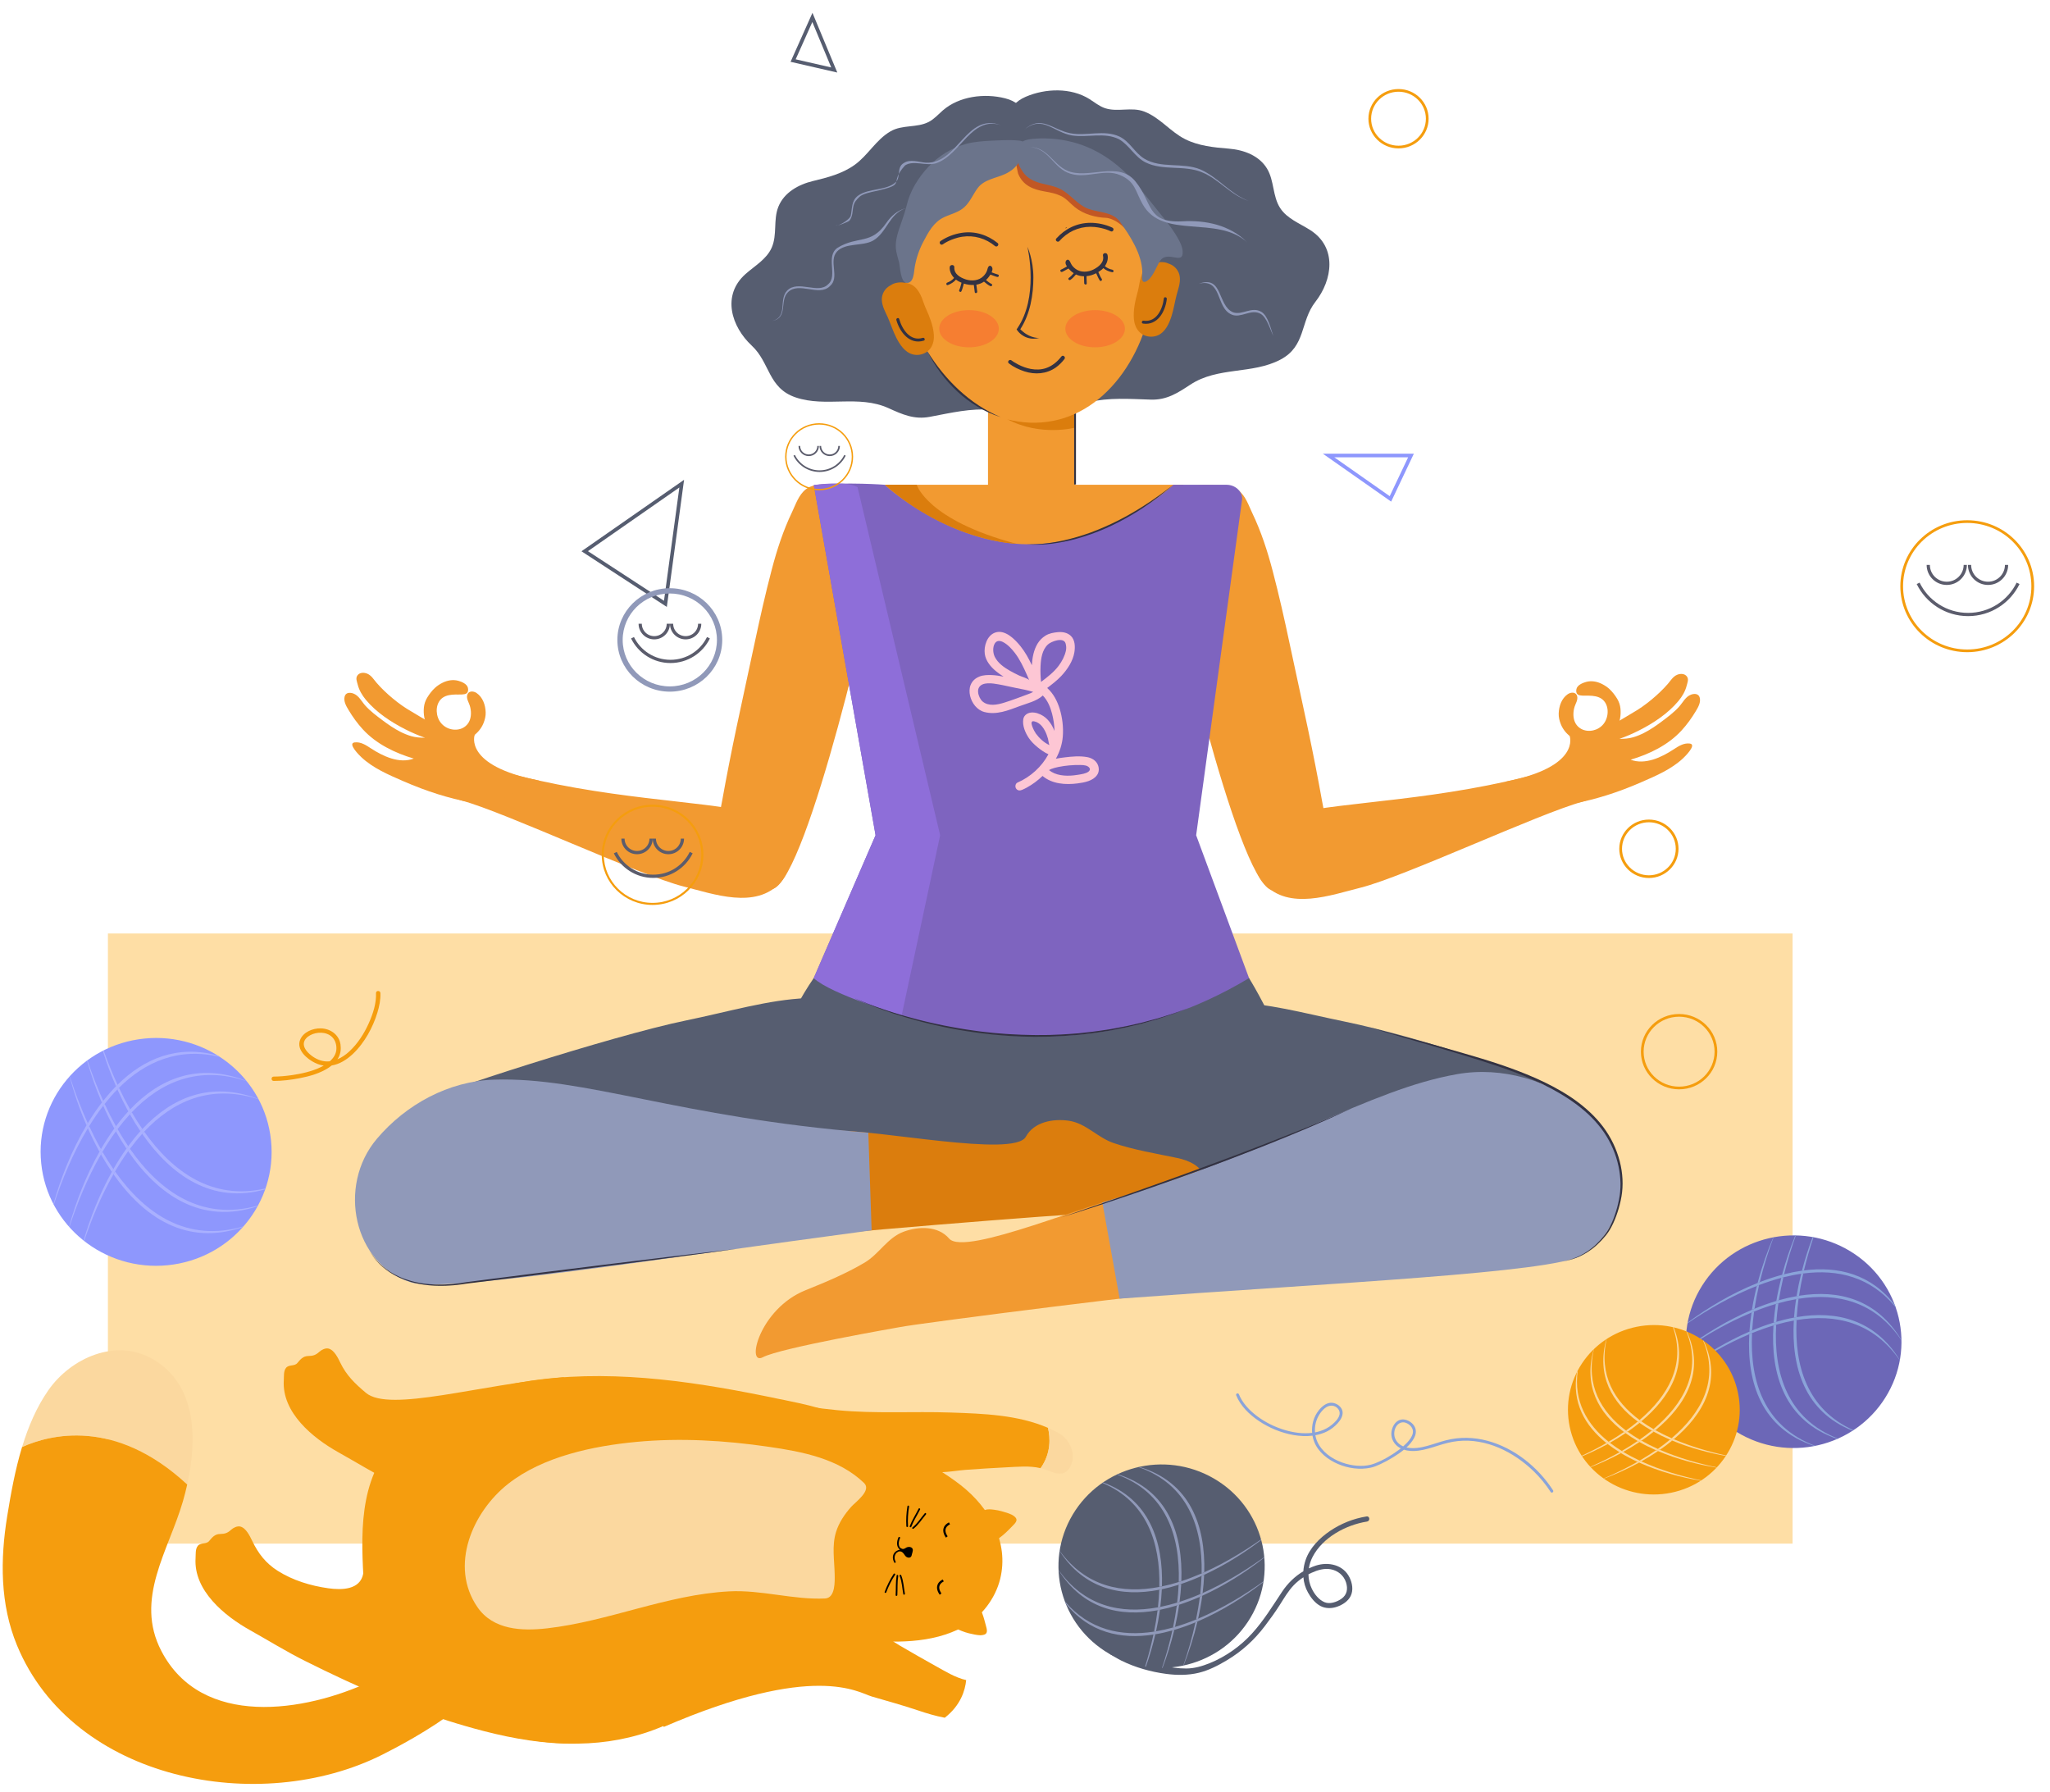 <svg width="127" height="111" viewBox="0 0 127 111" fill="none" xmlns="http://www.w3.org/2000/svg">
<path d="M111.052 57.821H6.685V95.614H111.052V57.821Z" fill="#FEDEA5"/>
<path d="M83.295 52.121C83.357 51.924 82.242 52.382 82.251 52.147C82.28 51.346 82.059 50.481 81.919 49.698C81.645 48.169 81.344 46.644 81.023 45.123C80.653 43.371 80.268 41.622 79.895 39.871C79.575 38.363 79.234 36.845 78.841 35.353C78.519 34.125 78.131 32.932 77.582 31.783C77.349 31.297 77.171 30.718 76.725 30.373C76.246 30.003 75.6 30.091 75.031 30.052C72.638 29.885 71.816 31.489 72.145 34.023C72.431 36.227 76.582 54.277 78.731 55.117C80.198 55.691 82.86 53.505 83.295 52.121Z" fill="#F29A31"/>
<path d="M98.029 49.661C95.352 50.386 87.004 54.304 84.29 54.983C82.447 55.444 79.845 56.405 78.317 54.747C77.431 53.785 77.552 52.19 78.236 51.171C79.141 49.825 78.626 50.743 80.087 50.398C83.38 49.619 89.203 49.617 95.735 47.806C96.413 47.617 100.126 49.093 98.029 49.661Z" fill="#F29A31"/>
<path d="M96.693 44.853C96.61 44.644 96.554 44.417 96.563 44.191C96.58 43.743 96.737 43.263 97.127 42.996C97.324 42.862 97.642 42.849 97.708 43.129C97.762 43.358 97.613 43.566 97.548 43.775C97.448 44.093 97.438 44.482 97.596 44.783C97.709 44.996 97.905 45.154 98.137 45.224C98.379 45.297 98.645 45.278 98.878 45.185C99.115 45.091 99.314 44.918 99.438 44.697C99.567 44.467 99.618 44.193 99.587 43.933C99.556 43.679 99.438 43.435 99.222 43.285C98.993 43.127 98.704 43.096 98.432 43.09C98.299 43.087 98.165 43.095 98.033 43.087C97.936 43.08 97.811 43.073 97.734 43.008C97.636 42.925 97.638 42.789 97.663 42.677C97.716 42.434 98.046 42.299 98.257 42.24C98.591 42.148 98.935 42.211 99.24 42.363C99.404 42.445 99.57 42.554 99.705 42.678C99.889 42.848 100.062 43.074 100.19 43.288C100.3 43.473 100.369 43.676 100.39 43.89C100.43 44.294 100.359 44.751 100.147 45.103C100.025 45.304 99.848 45.5 99.66 45.644C99.495 45.77 99.284 45.876 99.088 45.945C98.896 46.015 98.693 46.042 98.488 46.039C97.726 46.029 96.974 45.564 96.693 44.853Z" fill="#F29A31"/>
<path d="M97.241 45.584C97.241 45.584 97.977 47.495 93.256 48.42L96.358 49.93C97.802 49.784 99.211 49.412 100.565 48.904C100.952 48.758 101.333 48.603 101.711 48.438C102.606 48.048 103.54 47.648 104.262 46.975C104.367 46.877 105.149 46.116 104.684 46.056C104.3 46.007 103.972 46.228 103.668 46.427C102.936 46.907 101.912 47.395 101.019 47.056C102.181 46.714 103.344 46.149 104.169 45.252C104.508 44.883 104.801 44.477 105.058 44.048C105.204 43.804 105.375 43.512 105.301 43.217C105.236 42.961 104.982 42.949 104.77 43.023C104.425 43.144 104.252 43.517 104.022 43.773C103.71 44.121 103.329 44.404 102.955 44.684C102.609 44.943 102.252 45.191 101.865 45.389C101.646 45.501 101.418 45.597 101.181 45.666C100.901 45.749 100.615 45.765 100.324 45.766C100.744 45.62 101.145 45.444 101.541 45.244C102.435 44.792 103.339 44.192 103.981 43.421C104.214 43.142 104.408 42.814 104.494 42.46C104.54 42.272 104.635 42.077 104.504 41.9C104.363 41.711 104.091 41.714 103.893 41.8C103.639 41.911 103.498 42.158 103.326 42.358C102.771 43.003 101.915 43.718 101.173 44.135C100.796 44.347 99.075 45.475 98.529 45.377L97.241 45.584Z" fill="#F29A31"/>
<path d="M43.356 52.051C43.294 51.855 44.409 52.313 44.401 52.077C44.371 51.277 44.593 50.412 44.733 49.628C45.007 48.099 45.307 46.574 45.628 45.054C45.998 43.302 46.383 41.553 46.756 39.801C47.077 38.293 47.417 36.775 47.81 35.284C48.132 34.056 48.52 32.863 49.07 31.714C49.302 31.228 49.481 30.649 49.927 30.304C50.405 29.934 51.051 30.023 51.621 29.983C54.013 29.817 54.835 31.42 54.506 33.954C54.22 36.158 50.069 54.209 47.92 55.048C46.453 55.621 43.792 53.435 43.356 52.051Z" fill="#F29A31"/>
<path d="M28.623 49.592C31.299 50.316 39.648 54.234 42.362 54.913C44.204 55.375 46.807 56.336 48.334 54.678C49.221 53.716 49.1 52.12 48.415 51.101C47.51 49.755 48.026 50.674 46.565 50.329C43.272 49.55 37.448 49.548 30.917 47.736C30.238 47.548 26.526 49.024 28.623 49.592Z" fill="#F29A31"/>
<path d="M29.958 44.782C30.041 44.573 30.097 44.346 30.088 44.12C30.071 43.672 29.914 43.192 29.524 42.925C29.327 42.791 29.01 42.778 28.943 43.058C28.889 43.287 29.038 43.495 29.103 43.704C29.203 44.022 29.213 44.411 29.055 44.712C28.942 44.925 28.747 45.083 28.514 45.153C28.272 45.225 28.006 45.207 27.773 45.114C27.536 45.02 27.338 44.847 27.213 44.626C27.084 44.396 27.033 44.122 27.064 43.862C27.096 43.608 27.213 43.365 27.429 43.214C27.658 43.056 27.947 43.025 28.219 43.019C28.352 43.016 28.486 43.024 28.618 43.016C28.715 43.009 28.84 43.002 28.917 42.937C29.015 42.854 29.013 42.718 28.988 42.606C28.935 42.363 28.605 42.228 28.394 42.169C28.061 42.078 27.716 42.14 27.412 42.292C27.247 42.374 27.081 42.483 26.946 42.608C26.762 42.777 26.589 43.003 26.462 43.217C26.351 43.402 26.283 43.605 26.261 43.819C26.221 44.224 26.292 44.681 26.504 45.033C26.626 45.234 26.804 45.43 26.991 45.573C27.156 45.7 27.367 45.805 27.563 45.875C27.755 45.944 27.959 45.972 28.163 45.969C28.925 45.958 29.677 45.493 29.958 44.782Z" fill="#F29A31"/>
<path d="M29.41 45.514C29.41 45.514 28.675 47.425 33.395 48.35L30.293 49.86C28.849 49.714 27.44 49.342 26.086 48.834C25.7 48.688 25.318 48.533 24.941 48.368C24.045 47.978 23.111 47.578 22.39 46.905C22.285 46.807 21.503 46.045 21.967 45.986C22.352 45.937 22.679 46.158 22.983 46.357C23.715 46.837 24.739 47.325 25.632 46.986C24.47 46.644 23.307 46.079 22.483 45.182C22.143 44.813 21.85 44.407 21.594 43.978C21.447 43.734 21.276 43.442 21.35 43.147C21.415 42.891 21.669 42.879 21.881 42.953C22.226 43.074 22.399 43.447 22.629 43.703C22.942 44.051 23.322 44.334 23.696 44.614C24.042 44.873 24.399 45.121 24.786 45.319C25.005 45.431 25.233 45.526 25.47 45.596C25.75 45.678 26.036 45.695 26.327 45.696C25.907 45.551 25.506 45.375 25.11 45.174C24.216 44.723 23.313 44.122 22.67 43.352C22.438 43.073 22.243 42.745 22.157 42.391C22.111 42.203 22.016 42.008 22.147 41.831C22.288 41.641 22.561 41.644 22.759 41.731C23.012 41.841 23.153 42.089 23.326 42.288C23.88 42.933 24.736 43.648 25.478 44.065C25.855 44.277 27.576 45.405 28.122 45.307L29.41 45.514Z" fill="#F29A31"/>
<path d="M54.821 30.026H73.326C73.326 30.026 70.531 35.094 63.416 35.141C63.416 35.14 54.477 33.026 54.821 30.026Z" fill="#F29A31"/>
<path d="M74.103 51.736L76.954 30.902C76.954 30.418 76.517 30.027 75.978 30.027H72.688C72.691 30.066 68.691 33.713 63.755 33.713C58.818 33.713 54.818 30.066 54.822 30.027C54.822 30.027 52.459 29.847 50.417 30.045L54.243 51.736L49.006 63.83C65.921 73.002 78.504 64.103 78.504 63.62L74.103 51.736Z" fill="#7E64BF"/>
<path d="M50.41 60.586C50.41 60.586 63.817 68.736 77.38 60.586C77.38 60.586 81.174 66.565 81.457 72.861C81.457 72.861 68.758 75.87 45.985 72.861C45.985 72.861 47.172 65.242 50.41 60.586Z" fill="#565D70"/>
<path d="M25.798 77.1C33.985 77.367 42.188 75.979 50.377 75.799C52.834 75.745 55.558 75.366 57.382 73.576C59.273 71.72 58.712 66.135 56.769 64.331C52.361 60.237 47.801 62.12 42.51 63.206C37.854 64.161 26.506 67.861 26.462 68.124L25.798 77.1Z" fill="#565D70"/>
<path d="M97.135 77.134C88.948 77.4 82.747 76.261 74.557 76.081C72.1 76.027 69.376 75.648 67.553 73.858C65.661 72.002 68.286 66.69 70.229 64.885C74.637 60.792 78.006 62.191 83.298 63.276C87.953 64.231 96.071 66.915 95.717 67.392L97.135 77.134Z" fill="#565D70"/>
<path d="M66.602 22.596H61.208V31.195H66.602V22.596Z" fill="#F29A31"/>
<path d="M62.398 25.962C62.398 25.962 64.564 26.535 66.601 25.495V26.489C66.601 26.488 64.454 27.062 62.398 25.962Z" fill="#DB7D0D"/>
<path d="M66.545 25.311V30.008H66.658V25.311" fill="#333242"/>
<path d="M63.656 8.664C63.732 7.523 63.633 6.436 62.272 6.09C60.987 5.764 59.423 5.956 58.405 6.842C58.131 7.081 57.863 7.385 57.532 7.554C56.798 7.93 55.9 7.71 55.168 8.135C54.262 8.661 53.78 9.615 52.941 10.216C52.185 10.758 51.265 10.997 50.368 11.212C49.459 11.431 48.577 11.923 48.222 12.804C47.894 13.618 48.163 14.539 47.807 15.341C47.488 16.061 46.757 16.466 46.184 16.975C44.699 18.296 45.309 20.233 46.576 21.413C47.712 22.472 47.575 24.032 49.286 24.614C51.167 25.254 53.178 24.435 55.044 25.281C55.904 25.671 56.635 26.001 57.603 25.819C58.959 25.565 60.088 25.284 61.48 25.377C62.51 25.445 63.673 25.351 64.11 24.303C65.078 21.982 63.839 19.268 63.862 16.888C63.873 15.813 64.158 14.753 64.055 13.676C63.954 12.621 63.638 11.597 63.556 10.538C63.513 9.98 63.612 9.314 63.656 8.664Z" fill="#565D70"/>
<path d="M62.595 8.748C62.338 7.632 62.263 6.543 63.551 5.991C64.769 5.47 66.344 5.418 67.491 6.135C67.8 6.329 68.112 6.588 68.465 6.703C69.251 6.96 70.103 6.605 70.893 6.911C71.871 7.29 72.5 8.158 73.423 8.621C74.256 9.039 75.202 9.133 76.123 9.207C77.056 9.283 78.004 9.632 78.496 10.447C78.949 11.2 78.83 12.151 79.309 12.889C79.739 13.55 80.525 13.837 81.171 14.251C82.849 15.326 82.554 17.334 81.491 18.695C80.536 19.917 80.92 21.436 79.323 22.276C77.568 23.199 75.451 22.701 73.743 23.825C72.955 24.344 72.286 24.782 71.301 24.753C69.921 24.712 68.762 24.609 67.402 24.916C66.395 25.143 65.231 25.229 64.633 24.262C63.308 22.119 64.1 19.247 63.698 16.9C63.516 15.84 63.066 14.838 62.996 13.758C62.929 12.7 63.078 11.64 62.99 10.582C62.945 10.025 62.741 9.382 62.595 8.748Z" fill="#565D70"/>
<path d="M71.48 17.469C71.357 19.721 70.552 21.823 69.338 23.395C68.115 24.969 66.484 26.015 64.523 26.166C62.563 26.32 60.785 25.54 59.328 24.175C57.878 22.809 56.749 20.859 56.269 18.653C55.807 16.447 56.293 14.349 57.55 12.669C58.797 11.003 60.815 9.754 63.195 9.575C65.574 9.384 67.766 10.305 69.262 11.757C70.771 13.222 71.585 15.219 71.48 17.469Z" fill="#F29A31"/>
<path d="M57.793 20.317C57.733 20.039 57.637 19.767 57.531 19.503C57.446 19.294 57.342 19.093 57.266 18.881C57.164 18.599 57.076 18.308 56.909 18.055C56.813 17.909 56.701 17.778 56.553 17.68C56.42 17.592 56.272 17.552 56.118 17.522C55.845 17.469 55.534 17.48 55.282 17.607C55.246 17.625 55.212 17.646 55.18 17.67C55.168 17.676 55.156 17.682 55.143 17.689C54.821 17.862 54.617 18.213 54.63 18.575C54.644 18.979 54.856 19.328 55.014 19.689C55.192 20.096 55.323 20.519 55.526 20.916C55.739 21.335 56.057 21.827 56.549 21.952C56.819 22.021 57.108 21.977 57.348 21.839C57.62 21.682 57.771 21.427 57.831 21.128C57.884 20.863 57.849 20.58 57.793 20.317Z" fill="#DB7D0D"/>
<path d="M70.333 20.155C70.44 20.442 70.629 20.669 70.922 20.782C71.182 20.882 71.474 20.881 71.729 20.771C72.195 20.571 72.431 20.036 72.575 19.589C72.712 19.166 72.774 18.727 72.885 18.298C72.984 17.916 73.138 17.54 73.088 17.138C73.042 16.779 72.786 16.464 72.44 16.343C72.426 16.338 72.413 16.334 72.4 16.33C72.364 16.312 72.327 16.296 72.289 16.284C72.02 16.196 71.712 16.234 71.45 16.329C71.302 16.383 71.162 16.445 71.046 16.553C70.915 16.672 70.825 16.819 70.753 16.979C70.629 17.254 70.588 17.555 70.533 17.849C70.491 18.07 70.419 18.284 70.37 18.504C70.307 18.782 70.255 19.064 70.241 19.348C70.227 19.616 70.238 19.901 70.333 20.155Z" fill="#DB7D0D"/>
<path d="M61.823 17.005C61.688 16.972 61.562 16.914 61.431 16.869L61.436 16.859C61.464 16.79 61.491 16.711 61.483 16.635C61.475 16.565 61.427 16.476 61.355 16.464C61.337 16.46 61.319 16.462 61.298 16.469C61.202 16.503 61.178 16.663 61.153 16.745C61.11 16.88 61.028 16.997 60.929 17.099C60.65 17.385 60.203 17.428 59.836 17.308C59.488 17.195 59.092 16.971 59.122 16.555C59.135 16.374 58.848 16.369 58.835 16.55C58.818 16.791 58.936 17.034 59.108 17.215C58.995 17.348 58.847 17.444 58.681 17.506C58.587 17.541 58.624 17.692 58.72 17.657C58.917 17.584 59.089 17.475 59.223 17.32C59.269 17.357 59.317 17.389 59.366 17.416C59.431 17.452 59.499 17.484 59.568 17.512C59.523 17.663 59.495 17.82 59.426 17.962C59.382 18.051 59.516 18.133 59.56 18.043C59.634 17.891 59.661 17.724 59.711 17.565C59.913 17.631 60.125 17.663 60.33 17.651C60.346 17.8 60.367 17.949 60.388 18.097C60.402 18.197 60.554 18.157 60.54 18.059C60.52 17.918 60.5 17.776 60.485 17.634C60.654 17.605 60.816 17.544 60.96 17.444C61.08 17.549 61.203 17.649 61.347 17.721C61.438 17.766 61.52 17.634 61.429 17.589C61.301 17.524 61.191 17.438 61.084 17.346C61.119 17.314 61.153 17.279 61.185 17.241C61.247 17.169 61.307 17.091 61.358 17.008C61.499 17.054 61.632 17.119 61.778 17.154C61.876 17.178 61.921 17.029 61.823 17.005Z" fill="#333242"/>
<path d="M58.407 15.135C58.489 15.076 58.578 15.026 58.666 14.979C58.676 14.974 58.686 14.969 58.696 14.963C58.674 14.975 58.71 14.957 58.711 14.956C58.734 14.945 58.756 14.934 58.78 14.922C58.836 14.896 58.892 14.872 58.949 14.849C59.076 14.798 59.208 14.755 59.34 14.72C60.062 14.531 60.818 14.664 61.431 15.082C61.504 15.131 61.574 15.185 61.642 15.24C61.766 15.34 61.928 15.153 61.804 15.053C61.174 14.544 60.388 14.297 59.578 14.422C59.129 14.491 58.684 14.658 58.305 14.906C58.292 14.915 58.279 14.924 58.266 14.932C58.137 15.027 58.278 15.228 58.407 15.135Z" fill="#333242"/>
<path d="M65.733 16.7C65.861 16.647 65.976 16.569 66.098 16.505L66.092 16.496C66.053 16.432 66.014 16.358 66.01 16.282C66.006 16.212 66.04 16.117 66.11 16.093C66.126 16.087 66.145 16.085 66.166 16.089C66.266 16.108 66.315 16.262 66.354 16.339C66.418 16.466 66.518 16.569 66.632 16.654C66.953 16.894 67.402 16.866 67.745 16.692C68.07 16.526 68.426 16.244 68.331 15.838C68.289 15.66 68.571 15.611 68.612 15.788C68.668 16.024 68.59 16.282 68.449 16.486C68.582 16.601 68.743 16.673 68.917 16.708C69.015 16.728 69.002 16.883 68.902 16.863C68.696 16.821 68.509 16.741 68.352 16.608C68.312 16.652 68.27 16.691 68.226 16.725C68.167 16.771 68.106 16.812 68.042 16.851C68.11 16.993 68.162 17.144 68.254 17.273C68.311 17.355 68.192 17.456 68.134 17.374C68.037 17.235 67.984 17.075 67.909 16.925C67.72 17.021 67.516 17.086 67.311 17.106C67.319 17.256 67.322 17.406 67.325 17.556C67.327 17.656 67.17 17.641 67.168 17.542C67.165 17.399 67.162 17.256 67.155 17.114C66.984 17.111 66.814 17.076 66.656 17C66.554 17.122 66.448 17.24 66.317 17.333C66.236 17.391 66.133 17.274 66.215 17.215C66.332 17.131 66.427 17.03 66.518 16.922C66.478 16.896 66.439 16.867 66.401 16.835C66.328 16.773 66.256 16.705 66.193 16.631C66.061 16.698 65.939 16.783 65.802 16.84C65.708 16.879 65.639 16.739 65.733 16.7Z" fill="#333242"/>
<path d="M68.808 14.325C68.719 14.279 68.623 14.244 68.528 14.211C68.517 14.207 68.506 14.204 68.495 14.2C68.519 14.208 68.481 14.195 68.48 14.195C68.456 14.188 68.431 14.18 68.407 14.173C68.347 14.156 68.287 14.141 68.228 14.127C68.094 14.096 67.958 14.074 67.821 14.06C67.078 13.985 66.353 14.233 65.813 14.741C65.749 14.801 65.689 14.865 65.63 14.93C65.524 15.048 65.334 14.889 65.441 14.771C65.982 14.17 66.719 13.805 67.539 13.802C67.993 13.801 68.459 13.896 68.873 14.083C68.888 14.09 68.902 14.096 68.916 14.104C69.058 14.177 68.951 14.398 68.808 14.325Z" fill="#333242"/>
<path d="M62.5 22.508C62.783 22.729 63.124 22.892 63.464 23.003C64.123 23.217 64.831 23.168 65.406 22.765C65.612 22.62 65.79 22.437 65.944 22.24C66.042 22.116 65.854 21.955 65.755 22.081C65.504 22.403 65.19 22.67 64.796 22.803C64.494 22.905 64.168 22.909 63.856 22.852C63.588 22.802 63.332 22.706 63.09 22.584C62.999 22.538 62.91 22.487 62.824 22.433C62.816 22.428 62.807 22.423 62.799 22.418C62.772 22.401 62.821 22.432 62.795 22.415C62.782 22.406 62.767 22.397 62.755 22.388C62.733 22.373 62.712 22.358 62.691 22.343C62.681 22.336 62.672 22.329 62.661 22.322C62.535 22.224 62.373 22.41 62.5 22.508Z" fill="#333242"/>
<path d="M55.531 19.823C55.742 20.573 56.349 21.371 57.228 21.1C57.343 21.064 57.279 20.892 57.165 20.927C56.391 21.166 55.888 20.402 55.706 19.76C55.674 19.646 55.499 19.709 55.531 19.823Z" fill="#333242"/>
<path d="M72.102 18.484C72.025 19.145 71.65 19.978 70.847 19.863C70.728 19.845 70.693 20.026 70.812 20.043C71.723 20.175 72.195 19.293 72.285 18.519C72.299 18.401 72.116 18.366 72.102 18.484Z" fill="#333242"/>
<path d="M62.962 9.875C62.879 9.866 63.052 10.704 63.074 10.757C63.376 11.496 63.997 11.737 64.746 11.865C65.074 11.92 65.424 11.991 65.73 12.14C66.071 12.306 66.292 12.592 66.58 12.826C67.129 13.273 67.857 13.469 68.558 13.496C68.558 13.496 69.868 13.572 70.827 16.002L69.547 11.025C69.546 11.025 62.975 9.876 62.962 9.875Z" fill="#C15724"/>
<path d="M73.038 14.879C72.9 14.615 72.738 14.366 72.566 14.123C72.296 13.742 71.996 13.384 71.703 13.021C71.153 12.341 70.626 11.642 70.026 11.003C69.369 10.302 68.601 9.706 67.732 9.279C66.9 8.869 65.984 8.636 65.056 8.585C64.818 8.572 64.576 8.562 64.338 8.578C64.128 8.592 63.919 8.597 63.713 8.639C63.59 8.665 63.465 8.702 63.353 8.761C63.286 8.729 63.208 8.717 63.135 8.709C62.977 8.69 62.815 8.685 62.655 8.681C62.349 8.673 62.044 8.686 61.738 8.7C61.236 8.721 60.733 8.742 60.238 8.827C59.748 8.911 59.293 9.075 58.855 9.305C58.051 9.729 57.372 10.392 56.873 11.141C56.601 11.549 56.385 11.978 56.245 12.448C56.172 12.694 56.116 12.943 56.04 13.187C55.977 13.389 55.91 13.582 55.84 13.781C55.666 14.285 55.46 14.825 55.498 15.367C55.519 15.659 55.627 15.967 55.698 16.25C55.763 16.506 55.787 17.482 56.156 17.52C56.619 17.567 56.617 16.84 56.666 16.557C56.76 16.004 56.935 15.482 57.197 14.983C57.511 14.384 57.836 13.76 58.484 13.455C58.91 13.255 59.39 13.156 59.745 12.831C60.103 12.502 60.281 12.036 60.566 11.653C60.97 11.111 61.694 11.044 62.273 10.777C62.614 10.618 62.914 10.385 63.113 10.07C63.038 10.189 63.384 10.675 63.457 10.764C63.62 10.961 63.824 11.098 64.057 11.204C64.572 11.437 65.165 11.446 65.671 11.698C66.329 12.024 66.742 12.697 67.449 12.944C68.122 13.18 68.939 13.116 69.397 13.755C70.022 14.629 70.73 15.723 70.767 16.828C70.772 16.959 70.654 17.558 70.957 17.452C71.351 17.314 71.634 16.564 71.81 16.244C72.285 15.382 73.332 16.521 73.266 15.55C73.25 15.314 73.145 15.086 73.038 14.879Z" fill="#6B748B"/>
<path d="M63.834 9.109C64.908 9.143 65.231 10.174 66.103 10.566C67.393 11.146 69.275 9.935 70.33 11.224C71.422 12.549 71.01 13.82 73.234 13.709C74.7 13.623 76.192 13.941 77.253 14.997C75.372 13.313 72.028 14.86 70.788 12.65C70.318 11.823 70.349 11.257 69.391 10.845C68.417 10.426 67.314 11.084 66.308 10.756C65.276 10.448 65.008 9.205 63.834 9.109Z" fill="#9099B9"/>
<path d="M62.005 7.755C60.175 7.16 59.505 9.612 57.988 10.114C57.367 10.302 56.591 9.905 56.072 10.244C54.993 11.412 56.27 11.387 54.208 11.846C53.994 11.894 53.443 11.996 53.238 12.2C53.064 12.372 52.935 12.501 52.873 12.758C52.803 13.065 52.838 13.436 52.605 13.688C52.572 13.721 51.787 14.068 51.776 13.938C51.789 14.104 52.652 13.622 52.706 13.351C52.803 12.896 52.736 12.43 53.162 12.117C53.818 11.64 54.935 11.825 55.502 11.271C55.819 10.961 55.534 10.357 55.988 10.101C56.391 9.827 56.941 10.049 57.369 10.077C59.362 10.154 59.86 6.945 62.005 7.755Z" fill="#9099B9"/>
<path d="M56.094 12.903C55.068 13.254 54.952 14.411 54.078 14.909C53.441 15.262 52.371 15.026 51.857 15.577C51.3 16.173 52.063 17.195 51.4 17.735C50.726 18.389 49.487 17.415 48.806 18.109C48.283 18.641 48.84 19.675 47.852 19.879C48.83 19.616 48.22 18.56 48.764 18C49.429 17.317 50.694 18.244 51.3 17.61C51.93 17.091 51.111 15.867 51.896 15.341C53.157 14.586 53.964 15.177 54.898 13.821C55.197 13.387 55.578 13.044 56.094 12.903Z" fill="#9099B9"/>
<path d="M63.445 8.042C64.505 7.085 65.187 8.036 66.307 8.253C67.321 8.449 68.394 8.007 69.359 8.463C69.988 8.761 70.298 9.467 70.89 9.828C71.947 10.463 73.261 10.035 74.373 10.499C75.475 10.987 76.216 12.017 77.353 12.446C76.238 12.093 75.525 11.099 74.465 10.672C73.346 10.204 72.059 10.6 70.966 10.058C70.29 9.716 69.967 8.993 69.321 8.623C68.417 8.172 67.399 8.537 66.433 8.392C65.283 8.22 64.592 7.088 63.445 8.042Z" fill="#9099B9"/>
<path d="M74.272 17.574C75.787 17.028 75.4 18.927 76.393 19.345C76.966 19.547 77.554 18.946 78.161 19.327C78.56 19.578 78.739 20.394 78.881 20.806C78.703 20.442 78.479 19.644 78.086 19.433C77.496 19.116 76.868 19.729 76.308 19.488C75.3 19.074 75.737 17.221 74.272 17.574Z" fill="#9099B9"/>
<path d="M66.086 14.117L66.1 14.098C66.073 14.103 66.044 14.109 66.015 14.115L65.999 14.136C66.029 14.13 66.058 14.123 66.086 14.117Z" fill="black"/>
<path d="M57.456 21.766C58.533 23.505 60.066 25.037 61.991 25.835C59.984 25.212 58.37 23.6 57.456 21.766Z" fill="#333242"/>
<path d="M63.602 33.709C63.602 33.709 63.641 33.713 63.714 33.716C63.787 33.718 63.895 33.719 64.032 33.717C64.169 33.715 64.335 33.705 64.526 33.689C64.716 33.673 64.929 33.645 65.161 33.612C65.393 33.577 65.643 33.531 65.905 33.472C66.167 33.412 66.442 33.343 66.723 33.26C67.004 33.181 67.29 33.083 67.58 32.98C67.723 32.924 67.869 32.871 68.013 32.812C68.155 32.752 68.302 32.695 68.443 32.63C68.585 32.566 68.729 32.505 68.868 32.437C69.009 32.371 69.149 32.304 69.285 32.233C69.421 32.164 69.558 32.095 69.689 32.021C69.82 31.948 69.953 31.879 70.077 31.803C70.203 31.729 70.328 31.658 70.448 31.585C70.568 31.511 70.685 31.439 70.8 31.369C70.913 31.297 71.021 31.224 71.127 31.155C71.179 31.121 71.231 31.087 71.282 31.054C71.332 31.019 71.381 30.985 71.429 30.951C71.525 30.884 71.617 30.82 71.704 30.759C71.792 30.698 71.872 30.637 71.95 30.582C72.104 30.47 72.238 30.372 72.345 30.287C72.562 30.121 72.686 30.026 72.686 30.026C72.686 30.026 72.567 30.127 72.358 30.304C72.255 30.393 72.125 30.496 71.975 30.614C71.9 30.673 71.822 30.737 71.736 30.802C71.65 30.865 71.56 30.932 71.465 31.001C71.418 31.036 71.37 31.072 71.321 31.108C71.271 31.142 71.219 31.178 71.167 31.214C71.063 31.286 70.956 31.361 70.844 31.436C70.732 31.51 70.615 31.585 70.497 31.662C70.379 31.739 70.252 31.81 70.126 31.886C70.001 31.963 69.87 32.033 69.737 32.108C69.606 32.183 69.47 32.254 69.333 32.325C69.197 32.398 69.056 32.466 68.915 32.534C68.775 32.604 68.631 32.667 68.488 32.731C68.345 32.797 68.198 32.852 68.052 32.912C67.907 32.971 67.76 33.023 67.615 33.078C67.323 33.179 67.033 33.275 66.749 33.354C66.465 33.437 66.186 33.498 65.921 33.553C65.656 33.605 65.403 33.645 65.169 33.675C64.7 33.734 64.305 33.743 64.031 33.739C63.757 33.733 63.602 33.709 63.602 33.709Z" fill="#333242"/>
<path d="M36.223 34.142L36.288 34.234L42.087 30.196L41.135 37.213L36.285 34.05L36.223 34.142L36.16 34.236L41.311 37.594L42.379 29.72L36.023 34.146L36.16 34.236L36.223 34.142Z" fill="#565D70"/>
<path d="M50.329 1.079L50.226 1.034L48.977 3.829L51.872 4.493L50.333 0.794L50.226 1.034L50.329 1.079L50.225 1.121L51.496 4.178L49.293 3.674L50.432 1.124L50.329 1.079L50.225 1.121L50.329 1.079Z" fill="#565D70"/>
<path d="M82.306 28.213V28.325H87.236L86.094 30.733L82.372 28.123L82.306 28.213V28.325V28.213L82.241 28.304L86.184 31.07L87.591 28.102H81.953L82.241 28.304L82.306 28.213Z" fill="#8E97FD"/>
<path d="M68.039 75.147C69.04 75.12 70.029 74.962 71.03 74.918C72.281 74.864 73.38 75.176 74.566 75.522C75.724 75.861 75.016 73.97 74.665 72.959C74.405 72.21 73.659 71.879 72.929 71.726C71.61 71.448 70.261 71.234 68.983 70.799C67.995 70.463 67.273 69.572 66.213 69.419C65.245 69.28 64.059 69.484 63.551 70.411C62.83 71.727 54.271 69.933 51.651 70.042C46.201 70.269 49.084 76.73 49.084 76.73C49.22 76.534 66.565 75.149 67.729 75.152C67.832 75.151 67.936 75.15 68.039 75.147Z" fill="#DB7D0D"/>
<path d="M53.794 70.161C41.98 69.202 36.249 66.691 30.609 66.874C27.794 66.965 25.15 68.409 23.347 70.539C20.867 73.47 21.915 78.315 25.471 79.436C27.548 80.091 40.6 77.991 53.998 76.208L53.794 70.161Z" fill="#9099B9"/>
<path d="M47.262 84.067C46.2 84.634 47.038 81.07 49.901 79.919C51.149 79.417 52.408 78.893 53.567 78.206C54.463 77.676 54.982 76.657 55.987 76.291C56.905 75.957 58.109 75.915 58.8 76.718C59.782 77.858 67.778 74.356 70.366 73.927C75.745 73.037 74.281 79.946 74.281 79.946C74.106 79.782 56.847 81.968 55.708 82.209C55.606 82.23 48.349 83.486 47.262 84.067Z" fill="#F29A31"/>
<path d="M68.292 74.482C79.649 71.132 84.729 67.505 90.284 66.532C93.057 66.047 95.947 66.919 98.158 68.636C101.2 70.996 101.192 75.95 97.949 77.773C96.055 78.839 82.844 79.448 69.362 80.439L68.292 74.482Z" fill="#9099B9"/>
<path d="M53.126 30.176L58.243 51.735L55.861 62.891C55.861 62.891 51.499 61.603 50.409 60.585L54.242 51.735L50.416 30.044C50.416 30.044 52.392 29.749 53.126 30.176Z" fill="#8E6ED9"/>
<path d="M62.964 33.681C62.964 33.681 58.856 33.576 54.821 30.026H56.792C56.792 30.026 57.43 32.21 62.964 33.681Z" fill="#DB7D0D"/>
<path d="M52.913 61.816C52.913 61.816 53.215 61.958 53.759 62.168C54.03 62.274 54.363 62.395 54.748 62.525C54.844 62.558 54.944 62.59 55.046 62.624C55.148 62.657 55.255 62.69 55.363 62.725C55.58 62.795 55.81 62.861 56.05 62.932C56.532 63.067 57.054 63.209 57.614 63.334C57.892 63.402 58.181 63.458 58.476 63.52C58.623 63.551 58.773 63.576 58.924 63.605C59.075 63.633 59.226 63.665 59.381 63.688C59.69 63.738 60.003 63.793 60.322 63.833C60.481 63.854 60.642 63.876 60.803 63.898C60.964 63.915 61.127 63.933 61.29 63.951C61.372 63.96 61.453 63.969 61.535 63.978C61.617 63.986 61.699 63.992 61.782 63.999C61.947 64.012 62.111 64.026 62.277 64.039C62.443 64.054 62.609 64.058 62.775 64.068C62.942 64.076 63.108 64.086 63.274 64.092C63.441 64.096 63.607 64.101 63.774 64.105C63.94 64.109 64.107 64.115 64.273 64.112C64.439 64.111 64.605 64.11 64.77 64.109C64.852 64.107 64.935 64.108 65.017 64.106C65.099 64.103 65.181 64.1 65.263 64.096C65.591 64.082 65.917 64.075 66.237 64.046C66.397 64.034 66.557 64.022 66.715 64.01L66.833 64.001L66.951 63.988C67.029 63.979 67.107 63.971 67.184 63.962C67.495 63.928 67.801 63.897 68.098 63.85C68.247 63.828 68.395 63.807 68.54 63.786C68.613 63.775 68.685 63.764 68.757 63.753C68.828 63.74 68.899 63.727 68.969 63.714C69.251 63.66 69.526 63.614 69.79 63.559C70.053 63.499 70.307 63.442 70.551 63.387C70.612 63.373 70.672 63.36 70.731 63.345C70.79 63.329 70.849 63.314 70.906 63.298C71.022 63.267 71.135 63.237 71.245 63.207C71.355 63.178 71.462 63.149 71.567 63.121C71.619 63.108 71.671 63.094 71.721 63.08C71.771 63.064 71.82 63.049 71.869 63.034C72.063 62.973 72.244 62.917 72.412 62.864C72.58 62.812 72.735 62.766 72.871 62.714C73.421 62.518 73.735 62.406 73.735 62.406C73.735 62.406 73.423 62.525 72.879 62.734C72.743 62.789 72.589 62.838 72.422 62.893C72.255 62.949 72.074 63.009 71.881 63.073C71.832 63.089 71.784 63.105 71.734 63.122C71.683 63.138 71.632 63.152 71.58 63.167C71.476 63.197 71.369 63.227 71.26 63.258C71.15 63.29 71.037 63.321 70.921 63.354C70.864 63.37 70.805 63.387 70.746 63.404C70.687 63.42 70.627 63.433 70.566 63.448C70.322 63.506 70.068 63.566 69.805 63.629C69.541 63.687 69.266 63.737 68.984 63.794C68.913 63.807 68.842 63.821 68.771 63.835C68.7 63.847 68.627 63.858 68.554 63.87C68.408 63.893 68.26 63.916 68.111 63.939C67.814 63.992 67.507 64.021 67.195 64.058C67.117 64.067 67.039 64.076 66.96 64.085L66.842 64.098L66.723 64.107C66.565 64.12 66.404 64.132 66.243 64.145C65.922 64.175 65.595 64.185 65.266 64.2C65.183 64.204 65.101 64.207 65.019 64.211C64.936 64.213 64.853 64.213 64.77 64.214C64.604 64.216 64.438 64.218 64.271 64.22C64.105 64.224 63.938 64.218 63.77 64.215C63.603 64.212 63.436 64.208 63.269 64.204C63.102 64.198 62.934 64.186 62.767 64.178C62.6 64.167 62.433 64.162 62.267 64.146C62.101 64.132 61.935 64.118 61.77 64.104C61.688 64.097 61.605 64.091 61.523 64.082C61.44 64.073 61.358 64.064 61.277 64.055C61.113 64.036 60.95 64.018 60.788 63.999C60.626 63.977 60.465 63.955 60.306 63.933C59.986 63.891 59.672 63.835 59.362 63.784C59.207 63.76 59.055 63.727 58.904 63.699C58.753 63.669 58.603 63.643 58.455 63.61C58.161 63.544 57.872 63.484 57.593 63.414C57.034 63.282 56.512 63.133 56.031 62.992C55.551 62.847 55.115 62.703 54.733 62.565C54.35 62.427 54.019 62.3 53.749 62.188C53.479 62.079 53.27 61.984 53.128 61.92C52.987 61.854 52.913 61.816 52.913 61.816Z" fill="#333242"/>
<path d="M65.684 75.426C65.684 75.426 65.969 75.329 66.468 75.158C66.966 74.986 67.678 74.74 68.533 74.445C68.959 74.296 69.421 74.134 69.91 73.963C70.398 73.79 70.912 73.608 71.445 73.419C71.978 73.232 72.526 73.033 73.084 72.832C73.642 72.632 74.206 72.421 74.772 72.213C75.336 72.004 75.901 71.794 76.457 71.588C77.011 71.376 77.556 71.171 78.082 70.966C78.608 70.761 79.117 70.562 79.599 70.373C80.079 70.18 80.533 69.998 80.952 69.829C81.369 69.656 81.751 69.498 82.09 69.357C82.175 69.322 82.257 69.288 82.337 69.255C82.415 69.221 82.491 69.189 82.564 69.157C82.71 69.094 82.843 69.035 82.964 68.983C83.449 68.775 83.725 68.656 83.725 68.656C83.725 68.656 83.451 68.782 82.973 69.003C82.854 69.058 82.721 69.118 82.576 69.185C82.504 69.218 82.429 69.252 82.351 69.288C82.273 69.322 82.191 69.358 82.107 69.394C81.771 69.541 81.391 69.706 80.977 69.887C80.559 70.06 80.108 70.248 79.63 70.448C79.151 70.645 78.644 70.847 78.119 71.055C77.593 71.262 77.047 71.47 76.495 71.684C75.939 71.893 75.375 72.105 74.811 72.317C74.245 72.522 73.679 72.731 73.12 72.929C72.561 73.127 72.011 73.325 71.478 73.51C71.211 73.603 70.949 73.694 70.692 73.783C70.435 73.871 70.183 73.956 69.938 74.039C69.447 74.204 68.983 74.36 68.554 74.504C67.696 74.79 66.978 75.018 66.476 75.178C66.224 75.257 66.026 75.319 65.891 75.361C65.755 75.404 65.684 75.426 65.684 75.426Z" fill="#333242"/>
<path d="M22.904 77.466C22.904 77.466 22.942 77.549 23.036 77.692C23.13 77.835 23.282 78.036 23.511 78.259C23.739 78.482 24.048 78.725 24.441 78.936C24.638 79.04 24.853 79.142 25.09 79.224C25.326 79.307 25.579 79.383 25.849 79.435C25.983 79.467 26.122 79.483 26.264 79.507C26.335 79.515 26.406 79.523 26.479 79.531C26.515 79.535 26.552 79.539 26.588 79.543C26.624 79.545 26.661 79.547 26.698 79.55C26.772 79.555 26.847 79.559 26.922 79.564C26.998 79.565 27.074 79.566 27.15 79.568C27.303 79.573 27.459 79.564 27.617 79.56C27.696 79.558 27.775 79.549 27.854 79.544C27.934 79.538 28.014 79.534 28.095 79.526C28.175 79.516 28.256 79.507 28.338 79.498C28.419 79.489 28.501 79.479 28.582 79.465C28.664 79.452 28.747 79.439 28.829 79.427L28.891 79.417L28.925 79.413L28.956 79.409C28.998 79.403 29.04 79.398 29.082 79.393C29.25 79.371 29.421 79.349 29.592 79.327C30.964 79.152 32.426 78.966 33.889 78.779C35.353 78.597 36.817 78.415 38.188 78.245C39.561 78.078 40.842 77.922 41.941 77.789C43.039 77.66 43.955 77.552 44.595 77.476C45.237 77.402 45.603 77.36 45.603 77.36C45.603 77.36 45.238 77.41 44.598 77.498C43.959 77.583 43.045 77.705 41.949 77.852C40.852 77.995 39.572 78.162 38.201 78.341C36.829 78.515 35.367 78.702 33.903 78.889C32.44 79.07 30.976 79.252 29.604 79.423C29.432 79.444 29.262 79.465 29.093 79.486C29.051 79.491 29.009 79.497 28.968 79.502L28.936 79.506L28.907 79.51L28.844 79.518C28.76 79.531 28.677 79.543 28.594 79.555C28.512 79.568 28.43 79.577 28.347 79.585C28.265 79.594 28.183 79.602 28.102 79.611C28.021 79.619 27.94 79.622 27.859 79.627C27.779 79.632 27.699 79.64 27.619 79.64C27.46 79.642 27.303 79.65 27.149 79.643C27.071 79.641 26.995 79.639 26.918 79.637C26.842 79.631 26.767 79.626 26.692 79.621C26.655 79.618 26.618 79.615 26.58 79.612C26.544 79.608 26.507 79.603 26.47 79.599C26.397 79.59 26.325 79.581 26.253 79.573C26.111 79.547 25.97 79.529 25.835 79.496C25.291 79.381 24.811 79.192 24.419 78.972C24.026 78.752 23.72 78.503 23.494 78.275C23.267 78.047 23.121 77.84 23.029 77.696C22.939 77.55 22.904 77.466 22.904 77.466Z" fill="#333242"/>
<path d="M84.859 63.638C84.859 63.638 85.256 63.748 85.951 63.942C86.299 64.035 86.722 64.148 87.207 64.277C87.692 64.407 88.241 64.546 88.836 64.716C89.432 64.881 90.074 65.068 90.755 65.264C91.435 65.461 92.153 65.672 92.885 65.919C93.618 66.166 94.369 66.444 95.113 66.772C95.857 67.101 96.594 67.481 97.285 67.937C97.972 68.397 98.612 68.936 99.131 69.565C99.26 69.722 99.384 69.885 99.496 70.05C99.609 70.219 99.713 70.39 99.808 70.565C99.997 70.916 100.149 71.28 100.264 71.649C100.495 72.386 100.571 73.144 100.49 73.848C100.449 74.201 100.371 74.534 100.281 74.853C100.187 75.171 100.078 75.474 99.948 75.754C99.819 76.034 99.671 76.293 99.493 76.514C99.315 76.732 99.131 76.928 98.946 77.097C98.576 77.439 98.195 77.67 97.867 77.818C97.785 77.857 97.705 77.886 97.631 77.918C97.555 77.944 97.484 77.97 97.417 77.991C97.35 78.011 97.287 78.029 97.23 78.045C97.172 78.059 97.12 78.072 97.073 78.083C96.979 78.107 96.905 78.117 96.856 78.127C96.807 78.137 96.782 78.141 96.782 78.141C96.782 78.141 96.807 78.135 96.856 78.125C96.904 78.113 96.978 78.102 97.07 78.075C97.257 78.028 97.53 77.946 97.853 77.79C98.175 77.635 98.545 77.398 98.903 77.053C99.082 76.881 99.258 76.685 99.429 76.466C99.513 76.358 99.588 76.237 99.662 76.113C99.732 75.986 99.801 75.855 99.861 75.716C99.985 75.44 100.088 75.139 100.176 74.825C100.26 74.51 100.333 74.178 100.368 73.835C100.437 73.148 100.35 72.411 100.124 71.692C99.896 70.972 99.522 70.273 99.008 69.664C98.499 69.051 97.868 68.525 97.189 68.075C96.511 67.623 95.784 67.243 95.048 66.914C94.311 66.584 93.565 66.305 92.837 66.056C92.107 65.808 91.396 65.585 90.718 65.379C90.041 65.175 89.4 64.979 88.808 64.805C88.66 64.761 88.515 64.719 88.373 64.677C88.231 64.636 88.092 64.596 87.957 64.558C87.687 64.48 87.43 64.406 87.189 64.336C86.707 64.196 86.286 64.073 85.94 63.972C85.253 63.76 84.859 63.638 84.859 63.638Z" fill="#333242"/>
<path d="M60.097 43.095C60.198 43.54 60.522 43.981 60.985 44.103C61.736 44.3 62.462 44.001 63.154 43.743C63.647 43.56 64.213 43.437 64.603 43.081C64.901 43.382 65.078 43.813 65.18 44.221C65.263 44.553 65.324 44.917 65.326 45.275C65.181 44.909 64.965 44.566 64.629 44.348C64.419 44.212 64.137 44.111 63.883 44.135C63.65 44.157 63.432 44.304 63.393 44.546C63.329 44.948 63.517 45.389 63.74 45.719C63.886 45.935 64.082 46.124 64.284 46.289C64.49 46.456 64.708 46.612 64.951 46.719C64.54 47.491 63.834 48.128 63.039 48.471C62.904 48.529 62.874 48.72 62.942 48.834C63.023 48.97 63.176 48.987 63.31 48.929C63.412 48.885 63.513 48.838 63.61 48.784C63.959 48.593 64.292 48.348 64.589 48.062C64.595 48.069 64.601 48.074 64.607 48.079C65.192 48.565 66.022 48.62 66.753 48.525C67.176 48.47 67.714 48.376 67.97 47.998C68.107 47.796 68.097 47.541 67.991 47.328C67.871 47.087 67.612 46.944 67.352 46.896C66.899 46.813 66.406 46.857 65.951 46.913C65.771 46.935 65.591 46.96 65.413 46.996C65.65 46.567 65.804 46.1 65.842 45.618C65.887 45.054 65.816 44.453 65.65 43.912C65.499 43.42 65.259 42.956 64.874 42.614C65.178 42.383 65.483 42.151 65.743 41.875C66.117 41.479 66.47 40.954 66.558 40.409C66.613 40.073 66.608 39.64 66.338 39.385C66.123 39.181 65.824 39.13 65.536 39.156C65.27 39.181 65.004 39.227 64.773 39.369C64.571 39.493 64.402 39.663 64.279 39.865C64.037 40.265 63.951 40.742 63.925 41.203C63.732 40.794 63.516 40.397 63.229 40.037C62.89 39.613 62.264 38.963 61.649 39.183C61.144 39.363 60.941 40.028 61.009 40.508C61.069 40.932 61.366 41.297 61.69 41.565C61.843 41.692 62.005 41.806 62.171 41.911C61.929 41.862 61.682 41.824 61.436 41.814C61.187 41.805 60.905 41.811 60.671 41.908C60.418 42.013 60.236 42.173 60.132 42.425C60.047 42.633 60.048 42.877 60.097 43.095ZM64.989 47.703L64.987 47.702C65.013 47.686 65.04 47.67 65.068 47.657C65.084 47.649 65.1 47.642 65.117 47.634C65.095 47.643 65.099 47.641 65.13 47.629C65.275 47.575 65.425 47.535 65.577 47.505C66.008 47.418 66.467 47.377 66.926 47.384C67.065 47.387 67.153 47.39 67.267 47.419C67.441 47.464 67.635 47.633 67.436 47.794C67.28 47.919 66.974 47.959 66.784 47.991C66.693 48.007 66.598 48.02 66.501 48.029C65.978 48.081 65.395 48.034 64.989 47.703ZM64.924 45.756C64.933 45.79 64.99 46.142 65.013 46.153C64.683 46.005 64.385 45.726 64.175 45.439C64.091 45.324 63.673 44.576 64.08 44.683C64.198 44.714 64.253 44.735 64.357 44.806C64.51 44.911 64.636 45.077 64.736 45.269C64.816 45.423 64.876 45.589 64.924 45.756ZM64.463 41.261C64.487 40.791 64.557 40.257 64.922 39.917C65.123 39.73 65.894 39.44 66.015 39.855C66.058 40.004 66.067 40.158 66.033 40.31C65.959 40.644 65.794 40.958 65.59 41.233C65.294 41.632 64.891 41.937 64.495 42.238C64.462 41.913 64.447 41.587 64.463 41.261ZM63.766 42.139C63.721 42.036 63.257 41.901 63.135 41.842C62.943 41.748 62.751 41.654 62.566 41.548C62.198 41.337 61.818 41.071 61.627 40.683C61.513 40.453 61.489 40.099 61.621 39.87C61.856 39.465 62.369 39.892 62.572 40.098C62.767 40.295 62.935 40.511 63.082 40.746C63.356 41.188 63.559 41.665 63.766 42.139ZM60.633 42.615C60.826 42.202 61.519 42.33 61.869 42.391C62.232 42.454 62.589 42.546 62.951 42.615C63.307 42.683 63.663 42.751 64.009 42.858C63.91 42.912 63.805 42.956 63.703 42.993C63.21 43.174 62.713 43.369 62.211 43.523C61.788 43.654 61.249 43.767 60.876 43.454C60.734 43.334 60.617 43.097 60.596 42.88C60.587 42.784 60.597 42.692 60.633 42.615Z" fill="#FDC6D4"/>
<path d="M64.924 88.444C63.059 87.633 60.92 87.563 58.913 87.494C56.57 87.413 54.214 87.575 51.878 87.348C50.708 87.234 49.543 87.068 48.388 86.852C48.022 86.784 46.926 88.153 46.953 88.677C46.991 89.388 56.236 90.319 56.885 90.858C57.592 91.445 59.004 91.1 59.831 91.043C60.666 90.986 61.501 90.926 62.337 90.888C63.031 90.856 63.783 90.774 64.469 90.941C65.126 90.01 65.066 89.045 64.924 88.444Z" fill="#F59D0E"/>
<path d="M65.61 88.783C65.386 88.657 65.157 88.544 64.924 88.443C65.066 89.045 65.126 90.01 64.468 90.94C64.521 90.953 64.573 90.967 64.624 90.982C65.224 91.166 65.883 91.601 66.294 90.868C66.703 90.14 66.319 89.182 65.61 88.783Z" fill="#FBD89F"/>
<path d="M22.515 97.678C22.579 98.83 22.785 99.936 23.362 101.061C25.164 104.568 28.667 107.055 32.581 107.736C36.03 108.336 39.52 107.977 42.554 106.166C43.873 105.38 49.047 101.295 50.446 100.635C53.315 99.281 58.61 94.913 54.505 91.795C53.645 91.143 53.868 89.453 53.174 88.623C52.098 87.338 49.848 86.986 48.29 86.659C43.422 85.64 38.402 84.834 33.422 85.451C31.985 85.629 30.569 85.94 29.203 86.421C27.707 86.948 26.155 87.781 24.951 88.814C22.317 91.077 22.337 94.514 22.515 97.678Z" fill="#F59D0E"/>
<path d="M53.099 88.858C54.574 89.575 56.188 90.35 57.223 91.657C59.361 94.358 57.16 97.937 54.739 99.534C54 100.022 53.164 100.451 52.336 100.771C51.1 101.248 49.907 101.642 48.745 102.277C47.251 103.094 45.825 104.029 44.433 105.005C44.433 105.005 46.571 97.004 38.459 93.009C38.459 93.009 43.701 90.434 40.917 85.855C40.917 85.855 51.424 88.044 53.099 88.858Z" fill="#F59D0E"/>
<path d="M48.246 102.556C51.125 101.228 52.624 101.544 53.136 101.582C55.337 101.748 57.715 101.85 59.712 100.749C60.801 100.149 61.666 99.008 61.962 97.803C62.522 95.522 61.3 93.388 59.528 91.999C58.561 91.241 57.457 90.617 56.359 90.062C55.114 89.431 52.098 88.245 49.712 87.352C49.563 87.297 51.714 88.467 51.601 88.578C51.376 88.8 51.351 89.214 51.601 89.432C53.214 90.84 51.408 93.174 50.59 94.483C49.765 95.803 49.036 97.222 48.474 98.671C48.251 99.244 48.072 99.868 48.092 100.488C48.12 101.404 47.196 103.04 48.246 102.556Z" fill="#F59D0E"/>
<path d="M60.02 101.167C60.128 101.195 60.239 101.219 60.349 101.239C60.564 101.281 60.795 101.324 61.005 101.24C61.22 101.155 61.124 100.869 61.083 100.712C61.016 100.457 60.951 100.201 60.859 99.953C60.811 99.824 60.757 99.697 60.698 99.572C60.654 99.481 60.611 99.36 60.514 99.312C60.435 99.272 60.352 99.314 60.282 99.351C60.096 99.45 59.927 99.575 59.779 99.724C59.722 99.781 59.664 99.838 59.609 99.897C59.46 100.06 59.022 100.5 59.031 100.574C59.062 100.821 59.383 100.944 59.582 101.025C59.725 101.082 59.871 101.129 60.02 101.167Z" fill="#F59D0E"/>
<path d="M62.033 93.602C62.141 93.63 62.25 93.662 62.356 93.697C62.563 93.766 62.786 93.84 62.928 94.015C63.072 94.193 62.846 94.395 62.732 94.512C62.547 94.702 62.364 94.894 62.16 95.066C62.054 95.155 61.944 95.24 61.83 95.319C61.747 95.377 61.648 95.462 61.54 95.457C61.452 95.453 61.4 95.377 61.358 95.31C61.244 95.134 61.16 94.943 61.105 94.742C61.084 94.665 61.061 94.586 61.043 94.509C60.994 94.295 60.832 93.7 60.876 93.64C61.026 93.44 61.367 93.488 61.581 93.513C61.734 93.532 61.884 93.563 62.033 93.602Z" fill="#F59D0E"/>
<path d="M56.418 96.444C56.473 96.401 56.485 96.313 56.5 96.251C56.535 96.114 56.615 95.944 56.456 95.851C56.372 95.803 56.268 95.814 56.181 95.842C56.098 95.868 55.974 96.042 55.762 95.87C55.725 95.84 55.779 95.989 55.774 96.026C55.766 96.042 55.685 96.092 55.708 96.09C55.98 96.072 56.024 96.385 56.178 96.45C56.263 96.487 56.341 96.503 56.418 96.444ZM56.239 96.294L56.23 96.29L56.243 96.291V96.296L56.239 96.294Z" fill="black"/>
<path d="M55.49 96.75C55.408 96.576 55.392 96.406 55.491 96.249C55.565 96.13 55.707 96.071 55.876 96.054L55.885 96.052C55.984 96.072 56.084 96.089 56.183 96.109C56.252 96.123 56.269 96.042 56.2 96.028C56.102 96.008 56.003 95.991 55.905 95.971C55.585 95.835 55.671 95.458 55.763 95.262C55.786 95.213 55.688 95.17 55.665 95.219C55.564 95.433 55.492 95.796 55.756 95.986C55.603 96.018 55.48 96.082 55.4 96.196C55.278 96.369 55.297 96.576 55.39 96.771C55.415 96.824 55.515 96.802 55.49 96.75Z" fill="black"/>
<path d="M29.729 105.337C30.279 103.885 28.99 102.971 27.831 102.403C25.906 101.46 22.892 95.379 22.504 97.467C22.314 98.492 21.158 98.493 20.34 98.379C19.242 98.225 18.149 97.893 17.21 97.301C16.461 96.829 15.995 96.218 15.619 95.434C15.478 95.141 15.236 94.632 14.876 94.553C14.692 94.513 14.453 94.63 14.32 94.753C14.095 94.962 13.931 95.011 13.629 95.017C13.306 95.023 13.148 95.224 12.953 95.456C12.776 95.665 12.434 95.533 12.256 95.749C12.092 95.948 12.132 96.278 12.116 96.514C11.985 98.521 13.916 100.095 15.486 100.973C16.629 101.613 17.742 102.304 18.916 102.889C19.709 103.286 20.507 103.673 21.312 104.046C24.107 105.341 26.988 106.455 29.978 107.226C31.825 107.703 33.74 108.027 35.655 108.005C36.175 107.998 29.497 105.951 29.729 105.337Z" fill="#F59D0E"/>
<path d="M35.195 94.313C35.744 92.861 34.455 91.947 33.296 91.379C31.372 90.436 35.694 85.24 34.872 85.311C29.742 85.749 24.143 87.504 22.675 86.278C21.997 85.71 21.461 85.194 21.084 84.41C20.942 84.117 20.701 83.608 20.341 83.529C20.157 83.489 19.918 83.607 19.786 83.729C19.56 83.937 19.396 83.987 19.095 83.992C18.772 83.999 18.613 84.2 18.419 84.43C18.242 84.64 17.9 84.508 17.722 84.725C17.558 84.923 17.597 85.254 17.582 85.49C17.45 87.497 19.382 89.071 20.951 89.949C22.093 90.588 23.208 91.279 24.381 91.865C25.174 92.261 25.972 92.649 26.777 93.022C29.572 94.317 32.453 95.431 35.444 96.203C37.291 96.679 39.205 97.003 41.121 96.981C41.641 96.975 34.962 94.928 35.195 94.313Z" fill="#F59D0E"/>
<path d="M56.06 98.714C55.989 98.334 55.979 97.938 55.831 97.576C55.82 97.55 55.796 97.533 55.767 97.541C55.742 97.548 55.721 97.578 55.731 97.604C55.879 97.966 55.889 98.362 55.961 98.742C55.972 98.806 56.072 98.778 56.06 98.714Z" fill="black"/>
<path d="M55.59 98.803C55.613 98.407 55.584 98.007 55.647 97.615C55.651 97.587 55.639 97.56 55.61 97.552C55.585 97.545 55.551 97.561 55.547 97.588C55.483 97.99 55.51 98.398 55.486 98.803C55.482 98.87 55.586 98.869 55.59 98.803Z" fill="black"/>
<path d="M54.905 98.63C55.048 98.25 55.23 97.88 55.454 97.54C55.49 97.484 55.401 97.434 55.364 97.488C55.135 97.837 54.951 98.215 54.805 98.605C54.795 98.631 54.817 98.66 54.842 98.667C54.871 98.674 54.895 98.656 54.905 98.63Z" fill="black"/>
<path d="M57.365 93.805C57.114 94.101 56.908 94.442 56.599 94.686C56.577 94.703 56.548 94.707 56.526 94.686C56.508 94.667 56.504 94.631 56.526 94.613C56.835 94.37 57.041 94.029 57.292 93.733C57.335 93.682 57.408 93.755 57.365 93.805Z" fill="black"/>
<path d="M57 93.5C56.823 93.856 56.599 94.191 56.459 94.563C56.449 94.589 56.425 94.607 56.396 94.599C56.37 94.593 56.349 94.563 56.358 94.537C56.502 94.155 56.73 93.813 56.91 93.449C56.94 93.39 57.029 93.441 57 93.5Z" fill="black"/>
<path d="M56.318 93.32C56.253 93.72 56.227 94.13 56.253 94.536C56.258 94.602 56.154 94.603 56.15 94.537C56.123 94.123 56.151 93.704 56.218 93.294C56.223 93.267 56.256 93.251 56.281 93.258C56.31 93.264 56.322 93.292 56.318 93.32Z" fill="black"/>
<path d="M11.598 91.952C12.216 89.179 12.21 85.781 9.485 84.196C7.169 82.85 4.384 84.129 3.004 86.1C2.268 87.151 1.752 88.365 1.367 89.631C3.061 88.867 7.109 87.788 11.598 91.952Z" fill="#FBD89F"/>
<path d="M30.239 101.795C30.073 101.6 29.889 101.454 29.691 101.351C27.756 100.353 24.426 103.46 22.965 104.144C18.881 106.055 12.497 107.062 9.998 102.268C8.313 99.037 10.445 96.063 11.336 92.978C11.431 92.65 11.519 92.306 11.598 91.953C7.108 87.789 3.06 88.868 1.366 89.632C0.936 91.047 0.671 92.527 0.446 93.917C0.012 96.595 -0.001 99.359 1.051 101.908C4.523 110.315 16.09 112.5 23.686 108.686C25.268 107.891 32.29 104.221 30.239 101.795Z" fill="#F59D0E"/>
<path d="M59.856 104.066C59.172 103.912 58.54 103.511 57.938 103.18C57.206 102.778 56.486 102.358 55.764 101.94C55.05 101.526 52.504 99.695 51.605 99.91C50.781 100.107 42.223 97.969 41.868 98.588C41.606 99.045 40.796 107.107 41.138 106.96C50.469 102.935 53.17 104.838 54.005 105.082C54.962 105.361 55.924 105.626 56.869 105.943C57.411 106.126 57.967 106.294 58.529 106.399C59.517 105.63 59.794 104.697 59.856 104.066Z" fill="#F59D0E"/>
<path d="M53.531 91.859C51.958 90.345 49.713 89.919 47.618 89.615C44.913 89.221 42.155 89.055 39.427 89.312C36.746 89.564 33.633 90.215 31.481 91.91C29.269 93.653 27.82 96.994 29.577 99.547C30.555 100.968 32.333 101.038 33.897 100.86C37.721 100.424 41.305 98.777 45.166 98.571C47.173 98.465 49.118 99.1 51.113 99.011C51.759 98.981 51.717 97.94 51.709 97.511C51.693 96.638 51.529 95.758 51.79 94.904C51.971 94.313 52.324 93.792 52.735 93.331C53.001 93.034 54.012 92.324 53.531 91.859Z" fill="#FBD89F"/>
<path d="M58.604 95.242C58.602 95.239 58.55 95.176 58.505 95.078C58.459 94.979 58.418 94.845 58.445 94.699C58.459 94.627 58.492 94.553 58.548 94.484C58.605 94.415 58.684 94.352 58.79 94.298L58.853 94.416C58.76 94.464 58.697 94.516 58.654 94.568C58.611 94.62 58.589 94.672 58.579 94.724C58.558 94.829 58.589 94.938 58.628 95.022C58.647 95.064 58.668 95.099 58.684 95.123C58.692 95.135 58.699 95.144 58.703 95.15L58.708 95.157L58.709 95.159L58.692 95.172L58.709 95.159L58.692 95.172L58.709 95.159L58.604 95.242Z" fill="black"/>
<path d="M58.218 98.78C58.215 98.777 58.164 98.713 58.118 98.615C58.073 98.517 58.031 98.382 58.059 98.237C58.074 98.165 58.106 98.09 58.162 98.021C58.219 97.953 58.298 97.889 58.404 97.835L58.467 97.954C58.374 98.001 58.311 98.053 58.268 98.105C58.225 98.157 58.203 98.209 58.193 98.261C58.172 98.365 58.202 98.475 58.242 98.559C58.261 98.6 58.282 98.635 58.298 98.659C58.306 98.672 58.313 98.68 58.318 98.687L58.322 98.693L58.324 98.695V98.695L58.306 98.71L58.324 98.695L58.306 98.71L58.324 98.695L58.218 98.78Z" fill="black"/>
<path d="M68.726 102.44C68.976 102.568 69.206 102.731 69.458 102.855C70.324 103.284 71.295 103.557 72.252 103.683C72.919 103.771 73.603 103.773 74.261 103.615C74.882 103.465 75.451 103.169 75.996 102.845C76.93 102.291 77.709 101.578 78.361 100.718C78.686 100.289 79.005 99.85 79.293 99.396C79.558 98.981 79.807 98.545 80.151 98.187C80.326 98.005 80.529 97.841 80.747 97.699C80.774 98.025 80.865 98.345 81.03 98.64C81.212 98.968 81.466 99.296 81.804 99.477C82.121 99.645 82.5 99.638 82.835 99.521C83.171 99.404 83.515 99.185 83.675 98.859C83.852 98.501 83.779 98.063 83.609 97.716C83.225 96.926 82.305 96.718 81.511 96.977C81.364 97.025 81.222 97.082 81.085 97.146C81.123 96.9 81.201 96.659 81.318 96.433C81.942 95.231 83.373 94.455 84.689 94.247C84.894 94.215 84.868 93.898 84.662 93.93C83.858 94.056 83.073 94.37 82.402 94.824C81.749 95.266 81.141 95.874 80.883 96.63C80.806 96.857 80.759 97.091 80.743 97.326C80.217 97.64 79.772 98.075 79.43 98.588C78.841 99.474 78.285 100.387 77.564 101.179C76.853 101.962 75.936 102.615 74.947 103.015C74.479 103.203 74 103.346 73.49 103.348C73.002 103.349 72.515 103.28 72.04 103.17C71.838 103.124 68.542 102.346 68.726 102.44ZM81.06 97.516C81.124 97.483 81.188 97.451 81.253 97.421C81.619 97.254 82.036 97.125 82.442 97.202C82.886 97.287 83.249 97.582 83.387 98.014C83.515 98.413 83.456 98.788 83.093 99.037C82.815 99.227 82.385 99.383 82.052 99.24C81.7 99.09 81.433 98.746 81.271 98.412C81.132 98.128 81.065 97.823 81.06 97.516Z" fill="#565D70"/>
<path d="M68.726 102.44C71.767 104.202 75.682 103.199 77.469 100.2C79.256 97.201 78.239 93.341 75.197 91.578C72.155 89.816 68.241 90.819 66.454 93.819C64.667 96.818 65.684 100.678 68.726 102.44Z" fill="#565D70"/>
<path d="M73.05 99.399C72.984 99.861 72.896 100.322 72.793 100.773C72.752 100.784 72.711 100.797 72.669 100.808C72.764 100.358 72.843 99.903 72.904 99.445C72.952 99.43 73.001 99.414 73.05 99.399Z" fill="#9099B9"/>
<path d="M69.193 91.332C69.206 91.325 69.219 91.319 69.232 91.313C72.378 92.292 73.296 95.033 73.186 97.939C73.132 97.957 73.078 97.974 73.025 97.99C73.113 95.129 72.236 92.442 69.193 91.332Z" fill="#9099B9"/>
<path d="M72.022 103.309C72.011 103.309 72 103.309 71.989 103.309C72.229 102.585 72.451 101.802 72.629 100.992C72.669 100.981 72.709 100.969 72.749 100.957C72.549 101.787 72.297 102.585 72.022 103.309Z" fill="#9099B9"/>
<path d="M73.178 98.111C73.159 98.48 73.124 98.851 73.075 99.222C73.025 99.238 72.975 99.253 72.925 99.269C72.97 98.9 73.001 98.531 73.018 98.164C73.072 98.146 73.125 98.129 73.178 98.111Z" fill="#9099B9"/>
<path d="M73.325 103.162L73.306 103.167C73.589 102.345 73.856 101.436 74.059 100.492C74.101 100.475 74.143 100.457 74.185 100.439C73.956 101.412 73.653 102.341 73.325 103.162Z" fill="#9099B9"/>
<path d="M70.528 90.871C70.545 90.867 70.562 90.864 70.579 90.86C73.736 91.807 74.686 94.504 74.605 97.387C74.551 97.411 74.497 97.435 74.442 97.458C74.507 94.61 73.599 91.951 70.528 90.871Z" fill="#9099B9"/>
<path d="M74.437 97.619C74.491 97.594 74.545 97.57 74.599 97.545C74.584 97.921 74.551 98.299 74.504 98.675C74.454 98.698 74.403 98.719 74.352 98.742C74.395 98.367 74.424 97.992 74.437 97.619Z" fill="#9099B9"/>
<path d="M74.331 98.908C74.382 98.886 74.432 98.864 74.483 98.841C74.418 99.319 74.331 99.795 74.225 100.262C74.183 100.28 74.14 100.298 74.096 100.315C74.192 99.852 74.272 99.381 74.331 98.908Z" fill="#9099B9"/>
<path d="M71.619 101.045C71.578 101.053 71.536 101.059 71.495 101.065C71.584 100.628 71.658 100.186 71.713 99.742C71.762 99.733 71.811 99.724 71.859 99.714C71.797 100.161 71.716 100.608 71.619 101.045Z" fill="#9099B9"/>
<path d="M68.289 91.853C68.305 91.842 68.321 91.832 68.336 91.821C71.206 92.87 72.072 95.483 71.984 98.263C71.93 98.274 71.876 98.285 71.822 98.295C71.886 95.568 71.056 93.014 68.289 91.853Z" fill="#9099B9"/>
<path d="M70.991 103.236C70.974 103.234 70.957 103.231 70.939 103.228C71.134 102.598 71.312 101.932 71.457 101.247C71.497 101.241 71.537 101.235 71.576 101.229C71.414 101.928 71.213 102.605 70.991 103.236Z" fill="#9099B9"/>
<path d="M71.882 99.532C71.833 99.542 71.784 99.552 71.734 99.561C71.775 99.197 71.803 98.833 71.817 98.472C71.871 98.462 71.924 98.451 71.977 98.44C71.961 98.803 71.928 99.168 71.882 99.532Z" fill="#9099B9"/>
<path d="M73.05 99.399C73.001 99.415 72.952 99.43 72.903 99.446C72.556 99.553 72.207 99.643 71.859 99.713C71.811 99.723 71.762 99.732 71.713 99.741C69.379 100.17 67.105 99.659 65.579 97.26L65.578 97.241C67.193 99.51 69.438 99.981 71.734 99.56C71.784 99.551 71.833 99.542 71.883 99.532C72.23 99.462 72.578 99.374 72.925 99.268C72.975 99.253 73.025 99.237 73.075 99.221C73.504 99.084 73.931 98.922 74.352 98.741C74.403 98.719 74.454 98.697 74.504 98.675C75.893 98.061 77.212 97.246 78.324 96.445C78.325 96.455 78.326 96.465 78.327 96.475C77.243 97.33 75.906 98.196 74.484 98.841C74.433 98.863 74.382 98.886 74.332 98.908C73.91 99.094 73.481 99.259 73.05 99.399Z" fill="#9099B9"/>
<path d="M71.576 101.228C71.537 101.235 71.497 101.241 71.457 101.247C69.427 101.558 67.463 101.125 66.021 99.323C66.003 99.279 65.986 99.234 65.969 99.189C67.484 100.965 69.461 101.379 71.495 101.064C71.536 101.058 71.578 101.052 71.619 101.044C71.968 100.985 72.319 100.906 72.669 100.808C72.71 100.796 72.751 100.784 72.792 100.773C73.23 100.645 73.665 100.491 74.096 100.315C74.139 100.297 74.182 100.28 74.225 100.262C75.697 99.645 77.101 98.791 78.279 97.948C78.277 97.962 78.275 97.975 78.273 97.989C77.122 98.889 75.693 99.796 74.184 100.439C74.142 100.457 74.101 100.474 74.058 100.492C73.627 100.671 73.189 100.828 72.749 100.957C72.709 100.969 72.669 100.98 72.629 100.992C72.278 101.09 71.927 101.17 71.576 101.228Z" fill="#9099B9"/>
<path d="M73.177 98.111C73.124 98.129 73.071 98.146 73.017 98.163C72.671 98.273 72.324 98.367 71.977 98.44C71.924 98.451 71.871 98.463 71.817 98.473C69.477 98.926 67.186 98.444 65.643 96.074L65.646 96.054C67.273 98.289 69.525 98.734 71.823 98.296C71.876 98.286 71.93 98.275 71.984 98.263C72.331 98.191 72.678 98.1 73.024 97.992C73.078 97.975 73.132 97.958 73.186 97.94C73.608 97.802 74.028 97.639 74.442 97.459C74.496 97.435 74.551 97.412 74.604 97.388C75.873 96.819 77.081 96.085 78.123 95.352C78.126 95.365 78.129 95.377 78.133 95.39C77.115 96.171 75.894 96.948 74.599 97.546C74.545 97.571 74.491 97.595 74.437 97.62C74.022 97.803 73.601 97.97 73.177 98.111Z" fill="#9099B9"/>
<path d="M114.643 77.513C111.51 75.595 107.393 76.544 105.448 79.634C103.503 82.724 104.466 86.783 107.599 88.701C110.732 90.619 114.848 89.669 116.793 86.579C118.739 83.491 117.776 79.431 114.643 77.513Z" fill="#6C67B7"/>
<path d="M110.046 80.582C110.128 80.1 110.232 79.622 110.351 79.152C110.395 79.141 110.438 79.13 110.482 79.118C110.372 79.585 110.277 80.06 110.202 80.536C110.15 80.552 110.098 80.566 110.046 80.582Z" fill="#8AA3D9"/>
<path d="M113.868 89.11C113.855 89.116 113.841 89.121 113.827 89.128C110.566 88.026 109.676 85.139 109.867 82.105C109.923 82.088 109.98 82.071 110.037 82.056C109.87 85.043 110.717 87.873 113.868 89.11Z" fill="#8AA3D9"/>
<path d="M111.222 76.523C111.234 76.523 111.245 76.523 111.256 76.524C110.987 77.274 110.734 78.087 110.527 78.928C110.485 78.939 110.443 78.95 110.401 78.961C110.631 78.099 110.916 77.272 111.222 76.523Z" fill="#8AA3D9"/>
<path d="M109.879 81.925C109.908 81.54 109.955 81.153 110.016 80.767C110.068 80.751 110.121 80.736 110.173 80.721C110.117 81.105 110.074 81.49 110.048 81.874C109.992 81.891 109.935 81.907 109.879 81.925Z" fill="#8AA3D9"/>
<path d="M109.856 76.642L109.876 76.638C109.558 77.49 109.257 78.433 109.02 79.414C108.975 79.432 108.931 79.449 108.887 79.467C109.152 78.456 109.492 77.492 109.856 76.642Z" fill="#8AA3D9"/>
<path d="M112.461 89.558C112.444 89.561 112.426 89.565 112.408 89.568C109.133 88.499 108.21 85.656 108.37 82.647C108.427 82.623 108.484 82.599 108.542 82.575C108.399 85.55 109.28 88.352 112.461 89.558Z" fill="#8AA3D9"/>
<path d="M108.55 82.409C108.493 82.433 108.436 82.457 108.379 82.482C108.405 82.09 108.449 81.696 108.508 81.303C108.561 81.28 108.615 81.259 108.669 81.237C108.614 81.628 108.574 82.019 108.55 82.409Z" fill="#8AA3D9"/>
<path d="M108.694 81.062C108.64 81.084 108.587 81.106 108.534 81.129C108.614 80.631 108.718 80.136 108.84 79.651C108.885 79.633 108.931 79.615 108.976 79.598C108.864 80.08 108.769 80.57 108.694 81.062Z" fill="#8AA3D9"/>
<path d="M111.585 78.898C111.628 78.892 111.671 78.886 111.714 78.88C111.61 79.335 111.521 79.795 111.452 80.258C111.401 80.266 111.35 80.274 111.298 80.284C111.375 79.818 111.472 79.353 111.585 78.898Z" fill="#8AA3D9"/>
<path d="M114.825 88.587C114.809 88.598 114.792 88.609 114.775 88.62C111.804 87.452 110.966 84.698 111.13 81.796C111.187 81.786 111.243 81.775 111.3 81.766C111.163 84.615 111.964 87.305 114.825 88.587Z" fill="#8AA3D9"/>
<path d="M112.296 76.624C112.314 76.627 112.332 76.631 112.35 76.634C112.13 77.287 111.927 77.979 111.758 78.691C111.716 78.696 111.674 78.702 111.633 78.708C111.821 77.981 112.048 77.278 112.296 76.624Z" fill="#8AA3D9"/>
<path d="M111.269 80.472C111.321 80.463 111.372 80.454 111.424 80.446C111.372 80.825 111.333 81.204 111.31 81.582C111.253 81.591 111.197 81.601 111.142 81.612C111.168 81.233 111.212 80.852 111.269 80.472Z" fill="#8AA3D9"/>
<path d="M110.046 80.583C110.097 80.567 110.149 80.552 110.201 80.537C110.567 80.434 110.934 80.349 111.299 80.285C111.351 80.275 111.401 80.267 111.453 80.259C113.902 79.869 116.266 80.461 117.799 83.005L117.799 83.026C116.17 80.614 113.836 80.065 111.425 80.447C111.373 80.455 111.321 80.463 111.269 80.473C110.905 80.537 110.539 80.621 110.174 80.722C110.121 80.737 110.069 80.752 110.016 80.768C109.564 80.9 109.114 81.059 108.669 81.237C108.616 81.259 108.561 81.281 108.508 81.303C107.041 81.91 105.641 82.728 104.459 83.537C104.458 83.526 104.458 83.516 104.457 83.506C105.611 82.639 107.031 81.768 108.534 81.13C108.588 81.108 108.641 81.085 108.695 81.064C109.14 80.88 109.592 80.717 110.046 80.583Z" fill="#8AA3D9"/>
<path d="M111.633 78.707C111.675 78.701 111.716 78.696 111.758 78.691C113.886 78.418 115.928 78.919 117.389 80.838C117.406 80.885 117.423 80.933 117.44 80.979C115.902 79.085 113.847 78.603 111.714 78.881C111.671 78.887 111.627 78.892 111.584 78.898C111.218 78.951 110.849 79.026 110.481 79.119C110.437 79.13 110.394 79.141 110.35 79.153C109.89 79.275 109.431 79.425 108.976 79.598C108.931 79.615 108.885 79.633 108.84 79.651C107.286 80.258 105.797 81.116 104.543 81.967C104.546 81.953 104.548 81.938 104.551 81.924C105.777 81.013 107.293 80.101 108.887 79.467C108.931 79.449 108.975 79.432 109.019 79.415C109.475 79.238 109.937 79.085 110.4 78.961C110.442 78.95 110.484 78.939 110.526 78.928C110.896 78.834 111.266 78.76 111.633 78.707Z" fill="#8AA3D9"/>
<path d="M109.879 81.925C109.935 81.908 109.991 81.89 110.047 81.874C110.412 81.768 110.777 81.679 111.141 81.612C111.197 81.601 111.253 81.591 111.31 81.582C113.767 81.167 116.147 81.728 117.699 84.243L117.696 84.264C116.052 81.888 113.712 81.367 111.299 81.766C111.243 81.775 111.187 81.785 111.13 81.796C110.766 81.862 110.4 81.949 110.036 82.053C109.98 82.07 109.923 82.086 109.866 82.103C109.421 82.237 108.978 82.396 108.541 82.573C108.483 82.597 108.426 82.621 108.369 82.645C107.028 83.207 105.747 83.943 104.639 84.684C104.636 84.671 104.632 84.657 104.629 84.643C105.714 83.853 107.01 83.071 108.378 82.48C108.435 82.455 108.492 82.431 108.549 82.407C108.988 82.225 109.432 82.062 109.879 81.925Z" fill="#8AA3D9"/>
<path d="M97.247 88.382C97.839 91.219 100.653 93.046 103.531 92.461C106.409 91.877 108.262 89.102 107.669 86.264C107.076 83.426 104.262 81.599 101.384 82.184C98.506 82.769 96.654 85.544 97.247 88.382Z" fill="#F59D0E"/>
<path d="M101.567 89.321C101.24 89.538 100.902 89.742 100.561 89.931C100.531 89.913 100.5 89.894 100.47 89.875C100.804 89.682 101.134 89.476 101.455 89.257C101.492 89.279 101.529 89.3 101.567 89.321Z" fill="#FBD89F"/>
<path d="M104.471 82.466C104.482 82.471 104.493 82.476 104.504 82.48C105.646 84.944 104.441 87.034 102.556 88.589C102.515 88.566 102.475 88.542 102.435 88.52C104.278 86.977 105.473 84.941 104.471 82.466Z" fill="#FBD89F"/>
<path d="M98.541 90.876C98.536 90.869 98.53 90.862 98.523 90.856C99.111 90.598 99.726 90.297 100.333 89.953C100.363 89.971 100.392 89.989 100.422 90.007C99.79 90.349 99.149 90.639 98.541 90.876Z" fill="#FBD89F"/>
<path d="M102.446 88.68C102.203 88.874 101.951 89.06 101.692 89.237C101.654 89.215 101.616 89.194 101.579 89.172C101.835 88.993 102.084 88.806 102.324 88.611C102.364 88.635 102.404 88.658 102.446 88.68Z" fill="#FBD89F"/>
<path d="M99.361 91.589L99.347 91.579C100.021 91.294 100.739 90.948 101.444 90.546C101.479 90.562 101.513 90.577 101.548 90.593C100.81 90.996 100.058 91.331 99.361 91.589Z" fill="#FBD89F"/>
<path d="M105.505 83.022C105.517 83.03 105.529 83.039 105.54 83.047C106.709 85.501 105.548 87.585 103.696 89.145C103.65 89.125 103.605 89.106 103.56 89.086C105.382 87.536 106.542 85.498 105.505 83.022Z" fill="#FBD89F"/>
<path d="M103.457 89.173C103.502 89.192 103.548 89.212 103.594 89.231C103.35 89.431 103.095 89.622 102.832 89.804C102.789 89.786 102.747 89.767 102.705 89.748C102.964 89.564 103.216 89.373 103.457 89.173Z" fill="#FBD89F"/>
<path d="M102.589 89.829C102.632 89.847 102.674 89.865 102.717 89.883C102.381 90.11 102.033 90.322 101.682 90.519C101.646 90.503 101.611 90.487 101.576 90.471C101.92 90.271 102.26 90.056 102.589 89.829Z" fill="#FBD89F"/>
<path d="M99.736 89.367C99.708 89.346 99.681 89.324 99.654 89.303C99.977 89.113 100.297 88.911 100.606 88.696C100.639 88.721 100.671 88.746 100.705 88.77C100.389 88.983 100.064 89.182 99.736 89.367Z" fill="#FBD89F"/>
<path d="M103.64 82.206C103.656 82.21 103.671 82.213 103.686 82.217C104.63 84.552 103.475 86.539 101.684 88.036C101.647 88.01 101.609 87.983 101.573 87.956C103.319 86.473 104.457 84.541 103.64 82.206Z" fill="#FBD89F"/>
<path d="M98.012 90.207C98.004 90.196 97.996 90.183 97.988 90.171C98.492 89.939 99.009 89.675 99.519 89.381C99.545 89.403 99.571 89.423 99.598 89.444C99.068 89.734 98.531 89.99 98.012 90.207Z" fill="#FBD89F"/>
<path d="M100.831 88.684C100.798 88.659 100.764 88.634 100.731 88.61C100.982 88.431 101.226 88.246 101.46 88.052C101.496 88.079 101.533 88.106 101.57 88.132C101.333 88.325 101.085 88.508 100.831 88.684Z" fill="#FBD89F"/>
<path d="M101.567 89.321C101.529 89.299 101.492 89.278 101.455 89.257C101.194 89.105 100.943 88.943 100.705 88.77C100.672 88.746 100.639 88.721 100.606 88.697C99.034 87.514 98.085 85.841 98.737 83.572L98.749 83.56C98.228 85.812 99.186 87.444 100.731 88.609C100.764 88.634 100.798 88.659 100.832 88.683C101.069 88.856 101.319 89.019 101.579 89.171C101.616 89.193 101.654 89.215 101.692 89.236C102.017 89.421 102.357 89.591 102.706 89.747C102.748 89.766 102.79 89.785 102.833 89.803C103.993 90.307 105.24 90.657 106.362 90.888C106.356 90.894 106.351 90.9 106.345 90.905C105.204 90.722 103.915 90.39 102.717 89.882C102.675 89.864 102.632 89.846 102.59 89.828C102.238 89.675 101.894 89.506 101.567 89.321Z" fill="#FBD89F"/>
<path d="M99.597 89.443C99.57 89.423 99.544 89.402 99.518 89.381C98.19 88.317 97.366 86.877 97.69 84.992C97.708 84.957 97.726 84.921 97.745 84.886C97.477 86.801 98.321 88.237 99.653 89.302C99.681 89.323 99.708 89.345 99.735 89.366C99.967 89.546 100.212 89.715 100.469 89.874C100.5 89.893 100.53 89.911 100.561 89.93C100.885 90.125 101.224 90.305 101.575 90.469C101.61 90.486 101.646 90.502 101.681 90.518C102.889 91.072 104.208 91.451 105.394 91.698C105.385 91.704 105.375 91.711 105.366 91.717C104.159 91.518 102.793 91.153 101.547 90.592C101.513 90.577 101.478 90.561 101.444 90.545C101.091 90.382 100.747 90.203 100.421 90.006C100.392 89.988 100.362 89.97 100.333 89.952C100.075 89.793 99.829 89.624 99.597 89.443Z" fill="#FBD89F"/>
<path d="M102.445 88.68C102.404 88.657 102.364 88.635 102.323 88.611C102.061 88.462 101.809 88.302 101.569 88.131C101.533 88.105 101.496 88.079 101.459 88.052C99.869 86.877 98.893 85.212 99.517 82.949L99.531 82.939C99.039 85.179 100.016 86.8 101.573 87.957C101.609 87.984 101.647 88.01 101.684 88.037C101.922 88.208 102.173 88.369 102.435 88.519C102.475 88.542 102.516 88.566 102.557 88.588C102.879 88.769 103.215 88.934 103.56 89.086C103.605 89.106 103.65 89.126 103.696 89.145C104.76 89.601 105.895 89.928 106.936 90.154C106.93 90.164 106.925 90.173 106.918 90.182C105.861 89.997 104.692 89.686 103.594 89.23C103.548 89.211 103.503 89.191 103.458 89.172C103.11 89.023 102.771 88.86 102.445 88.68Z" fill="#FBD89F"/>
<path d="M96.214 92.312C95.284 90.881 93.83 89.696 92.152 89.244C91.311 89.018 90.431 88.997 89.586 89.212C89.192 89.312 88.809 89.454 88.417 89.561C88.02 89.668 87.595 89.748 87.185 89.668C87.168 89.665 87.151 89.661 87.134 89.657C87.321 89.484 87.485 89.292 87.603 89.075C87.708 88.88 87.752 88.653 87.672 88.442C87.58 88.198 87.324 88.002 87.074 87.941C86.487 87.797 86.141 88.446 86.204 88.938C86.244 89.248 86.437 89.514 86.706 89.672C86.731 89.687 86.756 89.7 86.781 89.713C86.74 89.746 86.697 89.778 86.655 89.81C86.196 90.153 85.681 90.451 85.143 90.656C84.6 90.863 83.945 90.825 83.378 90.664C82.721 90.478 82.088 90.1 81.724 89.517C81.604 89.327 81.526 89.116 81.488 88.899C81.739 88.853 81.983 88.777 82.212 88.663C82.46 88.539 82.684 88.36 82.87 88.157C83.045 87.966 83.205 87.712 83.174 87.445C83.139 87.149 82.825 86.918 82.54 86.89C82.194 86.856 81.896 87.109 81.698 87.359C81.385 87.752 81.245 88.259 81.288 88.752C80.725 88.823 80.137 88.736 79.603 88.579C78.976 88.394 78.379 88.097 77.859 87.704C77.394 87.352 76.972 86.905 76.751 86.362C76.708 86.256 76.54 86.321 76.584 86.427C76.851 87.085 77.39 87.609 77.973 88.005C78.622 88.446 79.373 88.754 80.15 88.889C80.529 88.954 80.925 88.974 81.31 88.927C81.334 89.062 81.371 89.194 81.423 89.322C81.681 89.958 82.265 90.413 82.886 90.68C83.514 90.949 84.247 91.055 84.92 90.909C85.125 90.865 85.32 90.781 85.51 90.694C85.781 90.569 86.045 90.424 86.299 90.267C86.525 90.127 86.761 89.972 86.977 89.794C87.258 89.886 87.56 89.893 87.857 89.857C88.281 89.805 88.69 89.67 89.094 89.542C89.493 89.416 89.889 89.307 90.306 89.262C92.068 89.072 93.775 89.935 95.005 91.124C95.408 91.513 95.765 91.95 96.069 92.418C96.133 92.514 96.277 92.408 96.214 92.312ZM81.752 87.591C81.918 87.338 82.197 87.035 82.534 87.068C82.803 87.094 83.04 87.339 82.987 87.609C82.938 87.865 82.711 88.086 82.517 88.247C82.303 88.425 82.064 88.551 81.799 88.638C81.69 88.674 81.578 88.703 81.466 88.724C81.435 88.33 81.531 87.926 81.752 87.591ZM86.427 89.088C86.336 88.852 86.365 88.563 86.502 88.349C86.632 88.148 86.855 88.046 87.089 88.129C87.302 88.204 87.506 88.394 87.532 88.624C87.556 88.838 87.426 89.047 87.299 89.209C87.191 89.348 87.065 89.473 86.931 89.589C86.706 89.49 86.516 89.322 86.427 89.088Z" fill="#8AA3D9"/>
<path d="M8.95 64.329C5.018 64.722 2.154 68.183 2.553 72.06C2.951 75.938 6.461 78.762 10.392 78.369C14.324 77.976 17.188 74.515 16.79 70.638C16.392 66.761 12.882 63.936 8.95 64.329Z" fill="#8E97FD"/>
<path d="M7.083 69.901C6.832 69.439 6.603 68.966 6.394 68.491C6.423 68.453 6.452 68.416 6.482 68.378C6.698 68.845 6.932 69.309 7.184 69.762C7.15 69.808 7.116 69.854 7.083 69.901Z" fill="#A9B0FF"/>
<path d="M15.983 74.672C15.976 74.686 15.968 74.7 15.96 74.715C12.46 75.883 9.79 74.006 7.939 71.307C7.976 71.256 8.014 71.206 8.051 71.156C9.892 73.799 12.489 75.655 15.983 74.672Z" fill="#A9B0FF"/>
<path d="M5.389 65.696C5.399 65.689 5.408 65.682 5.419 65.674C5.687 66.485 6.012 67.338 6.395 68.186C6.366 68.222 6.338 68.259 6.31 68.295C5.932 67.415 5.626 66.529 5.389 65.696Z" fill="#A9B0FF"/>
<path d="M7.832 71.147C7.601 70.801 7.385 70.443 7.18 70.076C7.215 70.029 7.248 69.982 7.283 69.936C7.491 70.298 7.71 70.653 7.942 70.995C7.905 71.046 7.868 71.096 7.832 71.147Z" fill="#A9B0FF"/>
<path d="M4.309 66.678L4.324 66.661C4.619 67.589 4.989 68.584 5.438 69.57C5.412 69.613 5.386 69.656 5.36 69.7C4.914 68.671 4.564 67.634 4.309 66.678Z" fill="#A9B0FF"/>
<path d="M15.086 75.961C15.074 75.975 15.061 75.99 15.048 76.004C11.559 77.209 8.889 75.392 7.029 72.734C7.062 72.676 7.094 72.62 7.128 72.562C8.98 75.179 11.586 76.989 15.086 75.961Z" fill="#A9B0FF"/>
<path d="M7.025 72.415C6.993 72.472 6.96 72.53 6.928 72.588C6.69 72.238 6.466 71.876 6.254 71.504C6.285 71.45 6.316 71.397 6.348 71.344C6.561 71.711 6.787 72.069 7.025 72.415Z" fill="#A9B0FF"/>
<path d="M6.255 71.179C6.224 71.232 6.193 71.285 6.163 71.339C5.901 70.865 5.661 70.377 5.442 69.887C5.469 69.843 5.496 69.798 5.523 69.754C5.748 70.236 5.991 70.714 6.255 71.179Z" fill="#A9B0FF"/>
<path d="M7.272 67.478C7.305 67.445 7.338 67.413 7.371 67.38C7.584 67.832 7.814 68.28 8.062 68.718C8.024 68.758 7.986 68.798 7.949 68.839C7.704 68.394 7.479 67.938 7.272 67.478Z" fill="#A9B0FF"/>
<path d="M16.45 73.611C16.443 73.631 16.436 73.651 16.429 73.671C13.132 74.596 10.595 72.799 8.809 70.231C8.85 70.185 8.892 70.14 8.933 70.095C10.707 72.602 13.171 74.369 16.45 73.611Z" fill="#A9B0FF"/>
<path d="M6.368 65.089C6.385 65.079 6.403 65.071 6.42 65.062C6.667 65.758 6.953 66.477 7.282 67.189C7.249 67.221 7.218 67.252 7.187 67.284C6.864 66.547 6.591 65.804 6.368 65.089Z" fill="#A9B0FF"/>
<path d="M8.049 69.017C8.087 68.976 8.125 68.936 8.163 68.895C8.37 69.251 8.589 69.598 8.819 69.933C8.778 69.977 8.737 70.022 8.696 70.067C8.468 69.728 8.252 69.377 8.049 69.017Z" fill="#A9B0FF"/>
<path d="M7.083 69.9C7.116 69.853 7.15 69.808 7.184 69.762C7.426 69.438 7.681 69.129 7.948 68.839C7.985 68.798 8.023 68.758 8.062 68.718C9.882 66.807 12.281 65.784 15.27 66.956L15.284 66.972C12.301 65.976 9.956 67.016 8.163 68.895C8.125 68.935 8.086 68.976 8.049 69.017C7.782 69.307 7.527 69.614 7.284 69.936C7.249 69.982 7.215 70.029 7.181 70.076C6.885 70.48 6.608 70.905 6.349 71.343C6.318 71.396 6.286 71.449 6.255 71.503C5.413 72.964 4.767 74.562 4.3 76.011C4.293 76.002 4.285 75.994 4.277 75.986C4.683 74.505 5.31 72.85 6.163 71.338C6.194 71.285 6.224 71.231 6.255 71.178C6.51 70.737 6.786 70.307 7.083 69.9Z" fill="#A9B0FF"/>
<path d="M7.187 67.284C7.218 67.253 7.25 67.221 7.282 67.19C8.908 65.584 10.973 64.693 13.486 65.38C13.532 65.409 13.578 65.438 13.623 65.468C11.062 64.851 8.998 65.768 7.37 67.38C7.338 67.412 7.305 67.445 7.272 67.478C6.996 67.759 6.733 68.061 6.482 68.377C6.452 68.415 6.423 68.452 6.394 68.49C6.085 68.891 5.794 69.315 5.523 69.754C5.496 69.798 5.469 69.843 5.442 69.888C4.526 71.405 3.83 73.094 3.332 74.624C3.324 74.611 3.317 74.597 3.31 74.584C3.746 73.019 4.428 71.267 5.36 69.7C5.386 69.657 5.412 69.614 5.438 69.571C5.708 69.126 5.999 68.699 6.309 68.295C6.337 68.259 6.366 68.222 6.394 68.186C6.646 67.868 6.91 67.566 7.187 67.284Z" fill="#A9B0FF"/>
<path d="M7.833 71.148C7.869 71.097 7.906 71.046 7.942 70.996C8.181 70.671 8.432 70.36 8.696 70.067C8.737 70.022 8.778 69.978 8.819 69.933C10.631 67.996 13.023 66.937 16.009 68.071L16.02 68.09C13.049 67.133 10.716 68.201 8.933 70.096C8.891 70.141 8.85 70.186 8.809 70.231C8.544 70.522 8.292 70.832 8.052 71.156C8.014 71.206 7.977 71.256 7.94 71.307C7.652 71.708 7.381 72.129 7.128 72.562C7.094 72.619 7.062 72.676 7.029 72.733C6.264 74.075 5.665 75.527 5.216 76.87C5.204 76.86 5.193 76.851 5.18 76.842C5.576 75.471 6.158 73.972 6.928 72.587C6.96 72.529 6.992 72.471 7.025 72.414C7.276 71.977 7.544 71.552 7.833 71.148Z" fill="#A9B0FF"/>
<path d="M23.567 61.513C23.561 61.339 23.287 61.339 23.294 61.513C23.32 62.138 23.112 62.778 22.861 63.346C22.568 64.007 22.167 64.644 21.628 65.138C21.417 65.332 21.171 65.504 20.904 65.615C20.923 65.587 20.94 65.558 20.957 65.529C21.101 65.272 21.136 64.984 21.095 64.697C21.008 64.091 20.47 63.711 19.873 63.698C19.371 63.687 18.792 63.922 18.594 64.406C18.341 65.023 19.029 65.602 19.52 65.837C19.702 65.924 19.881 65.978 20.057 66.002C20 66.034 19.942 66.065 19.884 66.093C19.31 66.374 18.662 66.511 18.032 66.601C17.679 66.651 17.316 66.684 16.957 66.685C16.781 66.685 16.781 66.954 16.957 66.954C17.491 66.954 18.03 66.886 18.554 66.786C19.181 66.666 19.831 66.484 20.367 66.13C20.43 66.088 20.491 66.043 20.55 65.996C21.513 65.842 22.324 64.893 22.792 64.079C23.037 63.652 23.236 63.196 23.379 62.725C23.498 62.336 23.584 61.921 23.567 61.513ZM19.978 65.714C19.64 65.639 19.328 65.445 19.088 65.201C18.992 65.104 18.901 64.978 18.858 64.862C18.84 64.816 18.825 64.74 18.822 64.718C18.82 64.692 18.82 64.666 18.821 64.639C18.822 64.595 18.82 64.617 18.829 64.574C18.848 64.48 18.898 64.393 18.952 64.33C19.032 64.237 19.102 64.187 19.207 64.128C19.416 64.011 19.661 63.96 19.905 63.968C20.141 63.976 20.384 64.058 20.559 64.221C20.76 64.408 20.847 64.682 20.841 64.954C20.835 65.273 20.666 65.532 20.432 65.738C20.284 65.754 20.132 65.748 19.978 65.714Z" fill="#F59D0E"/>
<path d="M88.419 7.353H88.335C88.335 7.815 88.145 8.233 87.838 8.536C87.531 8.838 87.107 9.025 86.639 9.025C86.17 9.025 85.747 8.838 85.44 8.536C85.133 8.233 84.943 7.815 84.943 7.353C84.943 6.891 85.133 6.474 85.44 6.171C85.747 5.868 86.17 5.681 86.639 5.681C87.107 5.681 87.531 5.868 87.838 6.171C88.145 6.474 88.335 6.891 88.335 7.353H88.419H88.504C88.504 6.337 87.669 5.515 86.639 5.515C85.609 5.515 84.775 6.338 84.775 7.353C84.775 8.369 85.61 9.192 86.639 9.192C87.67 9.192 88.504 8.369 88.504 7.353H88.419Z" fill="#F59D0E"/>
<path d="M103.901 52.574H103.816C103.816 53.028 103.63 53.438 103.329 53.736C103.027 54.033 102.611 54.217 102.151 54.217C101.691 54.217 101.275 54.033 100.973 53.736C100.672 53.438 100.486 53.028 100.486 52.574C100.486 52.121 100.672 51.711 100.973 51.413C101.275 51.116 101.691 50.932 102.151 50.932C102.611 50.932 103.027 51.116 103.329 51.413C103.63 51.711 103.816 52.121 103.816 52.574H103.901H103.986C103.986 51.575 103.164 50.765 102.151 50.765C101.138 50.765 100.316 51.575 100.316 52.574C100.316 53.574 101.138 54.384 102.151 54.384C103.164 54.384 103.986 53.574 103.986 52.574H103.901Z" fill="#F59D0E"/>
<path d="M106.304 65.142H106.219C106.219 65.74 105.973 66.281 105.575 66.674C105.178 67.066 104.629 67.308 104.022 67.308C103.415 67.308 102.867 67.066 102.469 66.674C102.071 66.281 101.825 65.74 101.825 65.142C101.825 64.543 102.071 64.002 102.469 63.61C102.867 63.217 103.415 62.975 104.022 62.975C104.629 62.975 105.178 63.217 105.575 63.61C105.973 64.002 106.219 64.543 106.219 65.142H106.304H106.388C106.388 63.853 105.329 62.808 104.022 62.808C102.715 62.808 101.656 63.853 101.656 65.142C101.656 66.43 102.715 67.475 104.022 67.475C105.329 67.475 106.388 66.43 106.388 65.142H106.304Z" fill="#F59D0E"/>
<path d="M63.369 20.539C63.301 20.482 63.244 20.433 63.209 20.393C63.521 19.91 63.722 19.374 63.845 18.837C63.974 18.269 64.019 17.7 64.019 17.188C64.019 16.075 63.648 15.285 63.648 15.285L63.649 15.287C63.66 15.331 63.849 16.144 63.849 17.188C63.849 17.684 63.806 18.232 63.683 18.774C63.559 19.316 63.354 19.851 63.03 20.328L62.98 20.401L63.029 20.474C63.033 20.48 63.118 20.606 63.285 20.73C63.451 20.855 63.701 20.979 64.03 20.978C64.139 20.978 64.256 20.965 64.382 20.934C64.381 20.934 63.872 20.969 63.369 20.539Z" fill="#333242"/>
<path d="M69.69 20.361C69.69 20.997 68.864 21.513 67.844 21.513C66.825 21.513 65.999 20.997 65.999 20.361C65.999 19.724 66.825 19.209 67.844 19.209C68.864 19.209 69.69 19.724 69.69 20.361Z" fill="#F67E31"/>
<path d="M61.878 20.361C61.878 20.997 61.051 21.513 60.032 21.513C59.012 21.513 58.186 20.997 58.186 20.361C58.186 19.724 59.012 19.209 60.032 19.209C61.051 19.209 61.878 19.724 61.878 20.361Z" fill="#F67E31"/>
<path d="M125.931 36.311H125.846C125.846 37.394 125.402 38.373 124.683 39.082C123.963 39.792 122.97 40.23 121.872 40.23C120.774 40.23 119.781 39.792 119.061 39.082C118.342 38.373 117.897 37.394 117.897 36.311C117.897 35.228 118.342 34.249 119.061 33.539C119.781 32.83 120.774 32.391 121.872 32.391C122.97 32.391 123.963 32.83 124.683 33.539C125.402 34.249 125.846 35.228 125.846 36.311H125.931H126.016C126.016 34.054 124.16 32.224 121.872 32.224C119.583 32.224 117.728 34.054 117.728 36.311C117.728 38.568 119.583 40.397 121.872 40.397C124.16 40.397 126.016 38.568 126.016 36.311H125.931Z" fill="#F59D0E"/>
<path d="M121.751 34.99C121.751 35.621 121.237 36.132 120.604 36.132C119.971 36.132 119.458 35.621 119.458 34.99" stroke="#5B5C6C" stroke-width="0.2"/>
<path d="M124.308 34.99C124.308 35.621 123.795 36.132 123.162 36.132C122.529 36.132 122.015 35.621 122.015 34.99" stroke="#5B5C6C" stroke-width="0.2"/>
<path d="M125.023 36.132C124.466 37.275 123.289 38.063 121.927 38.063C120.565 38.063 119.389 37.275 118.832 36.132" stroke="#5B5C6C" stroke-width="0.2"/>
<path d="M43.511 52.947H43.447C43.447 53.77 43.109 54.514 42.562 55.053C42.016 55.592 41.261 55.925 40.427 55.925C39.593 55.925 38.839 55.592 38.292 55.053C37.746 54.514 37.408 53.77 37.408 52.947C37.408 52.125 37.746 51.381 38.292 50.842C38.839 50.303 39.593 49.97 40.427 49.97C41.261 49.97 42.016 50.303 42.562 50.842C43.109 51.381 43.447 52.125 43.447 52.947H43.511H43.575C43.575 51.233 42.166 49.843 40.427 49.843C38.689 49.843 37.279 51.233 37.279 52.947C37.279 54.662 38.689 56.052 40.427 56.052C42.166 56.052 43.575 54.662 43.575 52.947H43.511Z" fill="#F59D0E"/>
<path d="M40.335 51.944C40.335 52.423 39.945 52.811 39.464 52.811C38.983 52.811 38.594 52.423 38.594 51.944" stroke="#5B5C6C" stroke-width="0.2"/>
<path d="M42.277 51.944C42.277 52.423 41.888 52.811 41.407 52.811C40.926 52.811 40.536 52.423 40.536 51.944" stroke="#5B5C6C" stroke-width="0.2"/>
<path d="M42.821 52.811C42.398 53.68 41.504 54.278 40.469 54.278C39.435 54.278 38.541 53.68 38.118 52.811" stroke="#5B5C6C" stroke-width="0.2"/>
<path d="M43.595 37.568C44.132 38.098 44.465 38.83 44.465 39.638C44.465 40.447 44.132 41.178 43.595 41.708C43.057 42.238 42.316 42.566 41.495 42.566C40.675 42.566 39.933 42.238 39.395 41.708C38.858 41.178 38.526 40.447 38.526 39.638C38.526 38.83 38.858 38.098 39.395 37.568C39.933 37.038 40.675 36.711 41.495 36.711C42.316 36.711 43.057 37.038 43.595 37.568ZM44.693 39.688H44.693V39.638V39.588H44.693C44.666 37.868 43.244 36.484 41.495 36.484C39.73 36.484 38.297 37.895 38.297 39.638C38.297 41.381 39.73 42.792 41.495 42.792C43.244 42.792 44.666 41.408 44.693 39.688Z" fill="#9099B9" stroke="#9099B9" stroke-width="0.1"/>
<path d="M41.403 38.636C41.403 39.114 41.013 39.503 40.532 39.503C40.051 39.503 39.661 39.114 39.661 38.636" stroke="#5B5C6C" stroke-width="0.2"/>
<path d="M43.346 38.636C43.346 39.114 42.956 39.503 42.475 39.503C41.994 39.503 41.604 39.114 41.604 38.636" stroke="#5B5C6C" stroke-width="0.2"/>
<path d="M43.889 39.502C43.466 40.371 42.572 40.969 41.537 40.969C40.503 40.969 39.609 40.371 39.185 39.502" stroke="#5B5C6C" stroke-width="0.2"/>
<path d="M52.809 28.293H52.766C52.766 28.843 52.54 29.34 52.175 29.701C51.809 30.062 51.304 30.285 50.746 30.285C50.188 30.285 49.683 30.062 49.317 29.701C48.952 29.34 48.726 28.843 48.726 28.293C48.726 27.742 48.952 27.244 49.317 26.884C49.683 26.523 50.188 26.3 50.746 26.3C51.304 26.3 51.809 26.523 52.175 26.884C52.54 27.244 52.766 27.742 52.766 28.293H52.809H52.852C52.852 27.145 51.909 26.215 50.746 26.215C49.583 26.215 48.64 27.145 48.64 28.293C48.64 29.44 49.583 30.37 50.746 30.37C51.909 30.37 52.852 29.44 52.852 28.293H52.809Z" fill="#F59D0E"/>
<path d="M50.684 27.621C50.684 27.942 50.423 28.201 50.102 28.201C49.78 28.201 49.519 27.942 49.519 27.621" stroke="#5B5C6C" stroke-width="0.1"/>
<path d="M51.984 27.621C51.984 27.942 51.724 28.201 51.402 28.201C51.08 28.201 50.819 27.942 50.819 27.621" stroke="#5B5C6C" stroke-width="0.1"/>
<path d="M52.348 28.201C52.065 28.782 51.466 29.183 50.774 29.183C50.082 29.183 49.484 28.782 49.201 28.201" stroke="#5B5C6C" stroke-width="0.1"/>
</svg>

